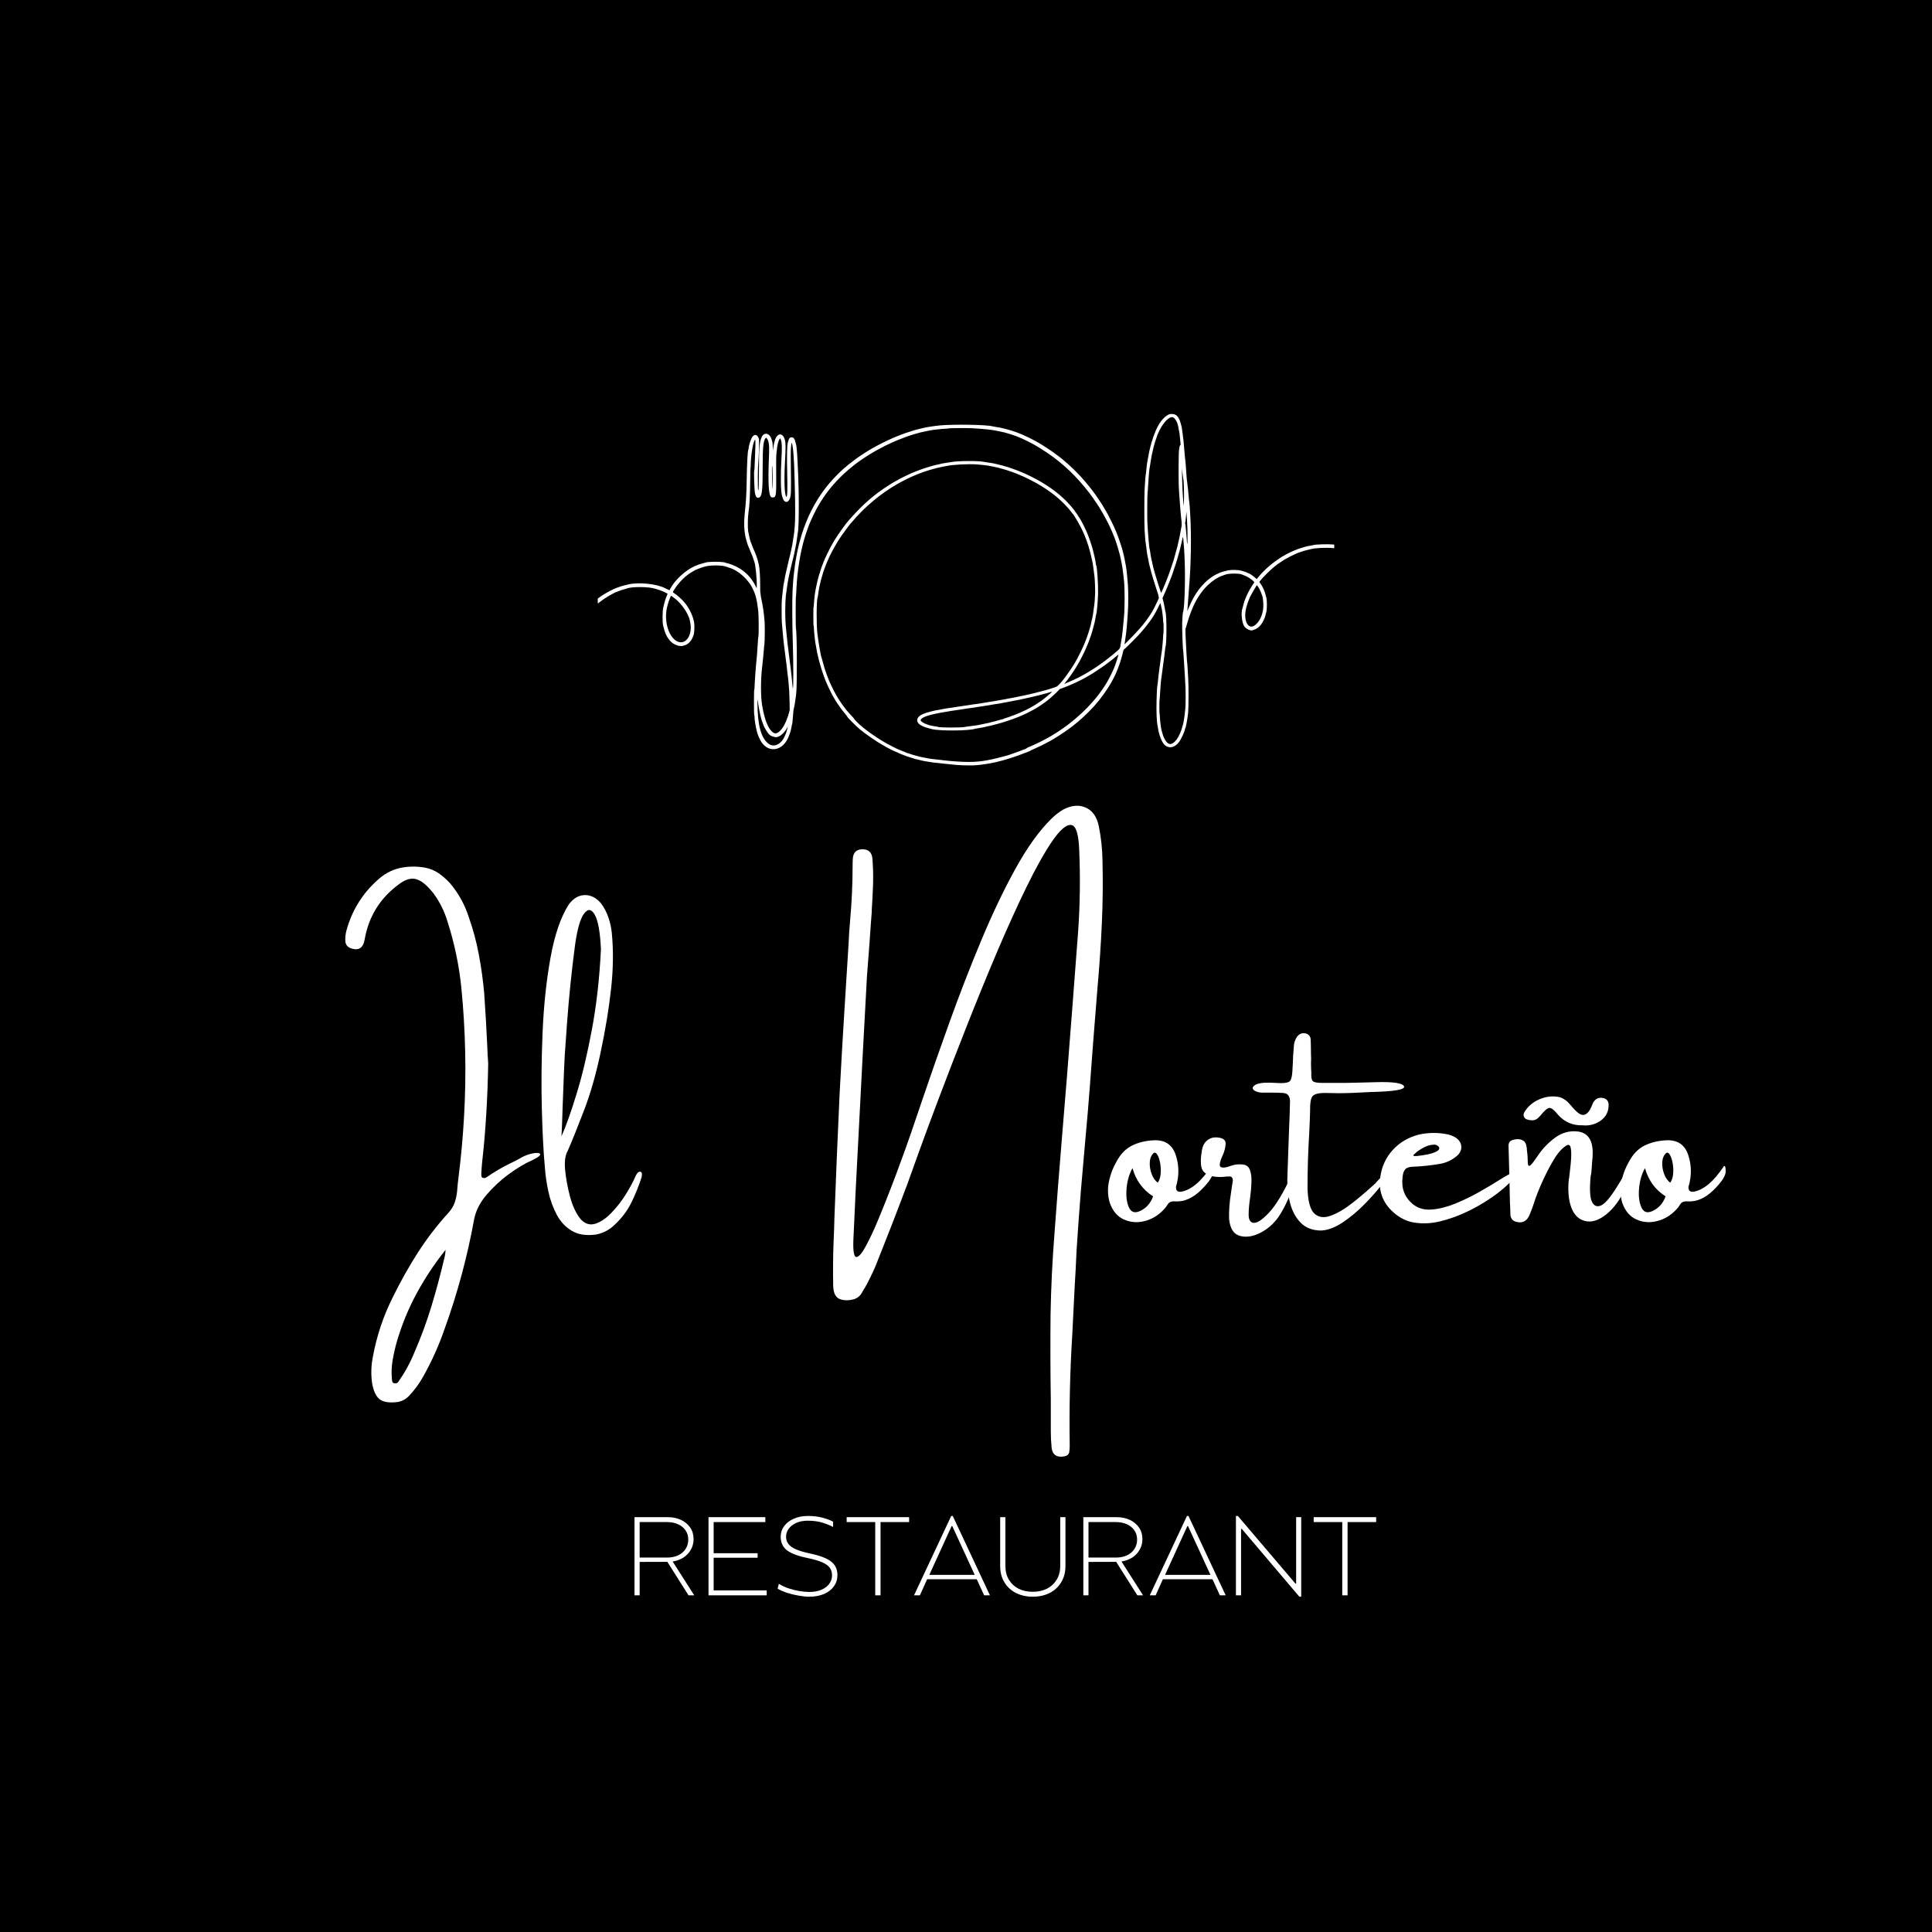 <svg xmlns="http://www.w3.org/2000/svg" xmlns:xlink="http://www.w3.org/1999/xlink" width="500" zoomAndPan="magnify" viewBox="0 0 375 375" height="500" preserveAspectRatio="xMidYMid meet" version="1.0"><defs><g/><clipPath id="37f13135b0"><path d="M 116.02 80.332 L 259 80.332 L 259 148.582 L 116.02 148.582 Z M 116.02 80.332 " clip-rule="nonzero"/></clipPath></defs><rect x="-37.5" width="450" fill="#ffffff" y="-37.5" height="450" fill-opacity="1"/><rect x="-37.5" width="450" fill="#000000" y="-37.5" height="450" fill-opacity="1"/><g clip-path="url(#37f13135b0)"><path fill="#ffffff" d="M 227.035 80.367 C 225.871 80.812 224.777 82.25 224.066 84.266 C 223.992 84.477 223.906 84.699 223.875 84.754 C 223.844 84.812 223.758 85.07 223.688 85.328 C 223.613 85.586 223.527 85.855 223.5 85.922 C 223.469 85.992 223.379 86.324 223.301 86.66 C 223.223 86.992 223.129 87.367 223.098 87.484 C 223.062 87.605 222.977 88.055 222.906 88.484 C 222.836 88.918 222.766 89.305 222.746 89.352 C 222.691 89.484 222.504 90.949 222.441 91.762 C 222.426 91.941 222.398 92.125 222.379 92.168 C 222.344 92.254 222.254 93.426 222.168 95.008 C 222.098 96.262 222.098 101.715 222.164 102.891 C 222.242 104.164 222.336 105.309 222.379 105.402 C 222.395 105.445 222.441 105.77 222.48 106.117 C 222.566 106.949 222.699 107.875 222.746 107.977 C 222.766 108.02 222.812 108.23 222.848 108.445 C 222.961 109.105 223.074 109.641 223.137 109.832 C 223.172 109.934 223.262 110.289 223.34 110.621 C 223.418 110.953 223.5 111.258 223.523 111.297 C 223.543 111.332 223.629 111.621 223.711 111.938 C 223.789 112.25 223.867 112.52 223.887 112.527 C 223.902 112.539 223.984 112.809 224.074 113.121 C 224.16 113.438 224.254 113.738 224.285 113.797 C 224.316 113.852 224.406 114.137 224.488 114.43 C 224.57 114.723 224.648 114.969 224.664 114.98 C 224.723 115.023 224.957 116.004 224.93 116.094 C 224.914 116.145 224.816 116.359 224.719 116.574 C 223.883 118.336 223.785 118.52 223.133 119.516 C 222.789 120.035 222.277 120.734 221.848 121.262 C 221.184 122.078 219.777 123.598 218.781 124.57 L 218.266 125.074 L 218.301 124.855 C 218.32 124.738 218.383 124.309 218.438 123.906 C 218.492 123.5 218.555 123.059 218.578 122.926 C 218.633 122.598 218.77 121.016 218.828 120.105 C 218.852 119.703 218.898 119.02 218.93 118.594 C 219.012 117.52 219.012 114.555 218.93 113.59 C 218.895 113.199 218.84 112.52 218.805 112.082 C 218.727 111.129 218.594 110.016 218.543 109.875 C 218.523 109.82 218.465 109.531 218.418 109.238 C 218.281 108.398 218.004 107.184 217.766 106.398 C 217.574 105.762 217.062 104.223 217.027 104.176 C 217.012 104.152 216.93 103.941 216.844 103.707 C 216.758 103.473 216.676 103.258 216.656 103.234 C 216.637 103.211 216.574 103.066 216.516 102.914 C 216.285 102.297 215.031 99.766 214.719 99.285 C 214.664 99.203 214.617 99.125 214.617 99.113 C 214.617 99.098 214.324 98.605 213.914 97.926 C 213.766 97.688 213.379 97.105 213.008 96.566 C 212.895 96.398 212.754 96.195 212.699 96.113 C 212.645 96.031 212.531 95.883 212.453 95.777 C 212.375 95.672 212.285 95.547 212.25 95.496 C 212.121 95.301 211.312 94.285 210.742 93.602 C 209.531 92.148 207.723 90.359 206.285 89.195 C 206.094 89.039 205.906 88.887 205.863 88.855 C 205.73 88.746 204.633 87.926 204.363 87.734 C 203.852 87.367 202.562 86.52 202.223 86.328 C 202.109 86.266 201.992 86.191 201.957 86.164 C 201.922 86.137 201.793 86.059 201.672 85.992 C 201.547 85.922 201.227 85.742 200.957 85.59 C 200.422 85.289 199.074 84.625 198.648 84.453 C 198.504 84.391 198.336 84.32 198.281 84.289 C 198.227 84.258 197.984 84.164 197.75 84.082 C 197.516 83.996 197.273 83.906 197.219 83.875 C 197.164 83.848 196.914 83.766 196.668 83.691 C 196.422 83.621 196.199 83.547 196.176 83.531 C 196.156 83.516 195.859 83.434 195.523 83.348 C 195.188 83.266 194.828 83.172 194.727 83.141 C 194.504 83.07 193.844 82.945 193.238 82.859 C 192.988 82.824 192.734 82.777 192.664 82.754 C 191.633 82.43 185.262 82.32 182.414 82.574 C 181.414 82.664 179.727 82.93 179.086 83.098 C 178.961 83.129 178.551 83.23 178.172 83.32 C 177.797 83.41 177.465 83.5 177.438 83.516 C 177.41 83.535 177.133 83.625 176.816 83.719 C 176.145 83.918 175.219 84.23 175.102 84.297 C 175.059 84.324 174.855 84.402 174.656 84.469 C 174.457 84.535 174.246 84.621 174.188 84.652 C 174.129 84.688 173.906 84.781 173.691 84.859 C 173.48 84.938 173.27 85.027 173.223 85.055 C 173.18 85.086 173.059 85.141 172.957 85.18 C 172.465 85.375 170.648 86.27 169.852 86.719 C 169.641 86.836 169.32 87.016 169.145 87.113 C 168.969 87.211 168.773 87.324 168.715 87.367 C 168.656 87.406 168.387 87.574 168.117 87.738 C 167.848 87.902 167.59 88.07 167.543 88.109 C 167.496 88.152 167.445 88.188 167.43 88.188 C 167.41 88.188 167.164 88.348 166.883 88.543 C 166.602 88.738 166.27 88.969 166.152 89.051 C 165.965 89.18 165.32 89.676 164.75 90.125 C 164.559 90.277 164.199 90.586 163.641 91.066 C 162.684 91.895 161.148 93.527 160.379 94.535 C 160.32 94.609 160.164 94.816 160.027 94.992 C 159.688 95.434 159.059 96.348 158.715 96.906 C 157.84 98.324 157.039 99.895 156.555 101.152 C 156.477 101.355 156.387 101.566 156.359 101.625 C 156.328 101.68 156.242 101.91 156.172 102.133 C 156.098 102.359 156.023 102.562 156.004 102.582 C 155.988 102.605 155.898 102.871 155.805 103.168 C 155.715 103.469 155.621 103.742 155.602 103.781 C 155.582 103.82 155.496 104.121 155.414 104.445 C 155.332 104.77 155.246 105.066 155.227 105.102 C 155.207 105.141 155.117 105.492 155.027 105.879 C 154.938 106.27 154.84 106.695 154.805 106.832 C 154.773 106.965 154.688 107.406 154.617 107.812 C 154.551 108.215 154.477 108.613 154.457 108.691 C 154.406 108.883 154.312 109.551 154.188 110.59 C 154.129 111.062 154.066 111.574 154.047 111.734 C 153.996 112.121 153.895 113.559 153.832 114.754 C 153.746 116.438 153.77 121.379 153.883 124.762 C 154.016 128.75 154.012 133.926 153.883 133.586 C 153.863 133.539 153.82 133.172 153.789 132.77 C 153.754 132.363 153.688 131.691 153.645 131.277 C 153.598 130.863 153.523 130.152 153.473 129.703 C 153.426 129.254 153.371 128.852 153.352 128.805 C 153.332 128.762 153.242 128.035 153.148 127.191 C 153.055 126.352 152.965 125.598 152.941 125.52 C 152.906 125.375 152.84 124.785 152.719 123.516 C 152.684 123.145 152.637 122.676 152.613 122.477 C 152.469 121.168 152.414 120.086 152.414 118.559 C 152.414 117.434 152.465 116.207 152.535 115.594 C 152.609 114.957 152.816 113.477 152.875 113.141 C 153.02 112.344 153.312 110.91 153.348 110.855 C 153.367 110.82 153.449 110.461 153.535 110.059 C 153.617 109.652 153.703 109.285 153.727 109.238 C 153.746 109.191 153.848 108.809 153.941 108.383 C 154.039 107.957 154.141 107.523 154.168 107.426 C 154.215 107.242 154.434 106.137 154.578 105.363 C 154.621 105.137 154.691 104.613 154.742 104.195 C 154.789 103.781 154.848 103.379 154.867 103.297 C 155.113 102.336 155.098 94.867 154.844 90.453 C 154.832 90.273 154.805 89.676 154.781 89.125 C 154.719 87.746 154.582 86.32 154.5 86.207 C 154.48 86.184 154.445 86.055 154.418 85.918 C 154.27 85.203 154.039 84.879 153.684 84.879 C 153.305 84.879 153.141 85.047 153.023 85.551 C 152.996 85.664 152.957 85.793 152.941 85.836 C 152.762 86.266 152.711 88.352 152.793 91.766 C 152.879 95.215 152.816 96.73 152.598 96.41 C 152.262 95.914 152.168 93.195 152.367 89.617 C 152.52 86.867 152.516 86.051 152.348 85.395 C 151.926 83.762 150.66 84.047 150.309 85.859 C 150.293 85.938 150.266 86.02 150.25 86.043 C 150.215 86.086 150.102 86.793 150.047 87.289 C 150.016 87.57 150.012 87.547 150.008 87 C 150 86.402 149.953 85.906 149.883 85.68 C 149.859 85.609 149.801 85.414 149.75 85.246 C 149.379 84.031 148.309 83.812 147.836 84.855 C 147.406 85.805 147.309 87.02 147.309 91.316 C 147.309 93.887 147.27 95.098 147.184 95.184 C 147.121 95.254 147.082 94.223 147.09 92.637 C 147.098 91.055 147.109 90.793 147.246 88.82 C 147.285 88.266 147.32 87.27 147.32 86.531 L 147.328 85.227 L 147.184 84.898 C 146.941 84.348 146.488 84.266 146.094 84.703 C 145.789 85.039 145.305 86.508 145.305 87.09 C 145.305 87.145 145.289 87.207 145.27 87.227 C 145.121 87.387 144.992 89.676 144.934 93.148 C 144.891 95.906 144.836 96.863 144.543 99.766 C 144.371 101.496 144.418 102.844 144.691 104.199 C 144.789 104.668 145.16 105.887 145.266 106.066 C 145.285 106.105 145.375 106.32 145.465 106.547 C 145.727 107.219 146.008 107.891 146.043 107.934 C 146.059 107.957 146.141 108.195 146.223 108.465 C 146.305 108.734 146.387 108.984 146.406 109.02 C 146.633 109.441 146.934 112.469 146.891 113.855 L 146.879 114.18 L 146.684 113.793 C 145.855 112.129 144.699 110.934 143.086 110.066 C 142.473 109.734 141.488 109.367 140.996 109.281 C 140.906 109.266 140.816 109.238 140.793 109.223 C 140.5 108.984 137.309 108.98 136.855 109.219 C 136.82 109.238 136.594 109.301 136.355 109.359 C 135.965 109.453 135.52 109.605 134.965 109.836 C 133.102 110.613 130.941 112.602 130.055 114.355 L 129.949 114.566 L 129.59 114.402 C 129.395 114.312 129.184 114.215 129.125 114.184 C 127.535 113.316 123.887 112.949 121.902 113.449 C 121.777 113.48 121.441 113.562 121.152 113.633 C 120.863 113.699 120.566 113.781 120.496 113.812 C 120.426 113.844 120.27 113.902 120.145 113.941 C 119.102 114.262 117.461 115.129 116.355 115.941 L 116.02 116.184 L 116.02 116.664 C 116.02 116.93 116.031 117.145 116.043 117.145 C 116.055 117.145 116.254 116.992 116.48 116.805 C 117.359 116.094 119.137 115.043 119.82 114.84 C 119.875 114.82 120.07 114.746 120.254 114.672 C 120.438 114.594 120.809 114.477 121.07 114.406 C 121.336 114.34 121.59 114.266 121.637 114.242 C 122.469 113.844 126 113.859 127.148 114.266 C 127.238 114.297 127.48 114.367 127.688 114.426 C 128.324 114.602 129.582 115.168 129.582 115.281 C 129.582 115.309 129.555 115.367 129.523 115.41 C 129.492 115.457 129.402 115.676 129.32 115.902 C 129.242 116.125 129.148 116.379 129.113 116.465 C 129.074 116.555 128.98 116.902 128.902 117.242 C 128.82 117.582 128.742 117.926 128.723 118.004 C 128.582 118.59 128.562 120.77 128.695 121.352 C 129.035 122.848 129.414 123.672 130.117 124.434 C 130.523 124.879 130.918 125.105 131.652 125.332 C 131.875 125.398 132.5 125.422 132.539 125.359 C 132.551 125.34 132.637 125.312 132.734 125.297 C 133.406 125.191 134.156 124.496 134.441 123.727 C 134.488 123.602 134.551 123.441 134.582 123.375 C 134.781 122.945 134.852 121.523 134.715 120.758 C 134.492 119.531 133.852 118.176 132.969 117.062 C 132.453 116.414 131.383 115.449 130.754 115.066 C 130.559 114.949 130.559 114.945 130.816 114.531 C 131.719 113.062 133.09 111.695 134.379 110.977 C 134.516 110.902 134.648 110.824 134.676 110.801 C 134.918 110.613 136.27 110.098 136.934 109.938 C 138.086 109.656 140.371 109.703 141.016 110.016 C 141.074 110.043 141.266 110.105 141.445 110.16 C 143.359 110.703 145.41 112.582 146.223 114.531 C 146.285 114.676 146.371 114.875 146.414 114.969 C 146.66 115.516 146.945 116.707 147.039 117.594 C 147.074 117.922 147.121 118.277 147.148 118.391 C 147.273 118.98 147.312 123.402 147.191 123.621 C 147.168 123.664 147.129 124.07 147.105 124.52 C 147.035 125.879 146.855 128.227 146.816 128.379 C 146.754 128.602 146.449 132.895 146.449 133.547 C 146.449 133.723 146.43 133.855 146.398 133.887 C 146.324 133.961 146.324 138.723 146.398 138.801 C 146.426 138.828 146.449 138.941 146.449 139.055 C 146.449 139.996 146.855 142.09 147.176 142.797 C 147.219 142.895 147.305 143.094 147.363 143.234 C 148.699 146.426 152.109 146.055 153.219 142.594 C 153.281 142.402 153.344 142.234 153.363 142.219 C 153.402 142.191 153.68 140.98 153.68 140.832 C 153.68 140.777 153.695 140.711 153.715 140.691 C 153.773 140.633 153.871 139.77 153.922 138.934 C 153.969 138.117 154.023 137.68 154.109 137.441 C 154.168 137.277 154.324 136.328 154.434 135.465 C 154.469 135.195 154.516 134.855 154.535 134.707 C 154.738 133.199 154.699 122.645 154.488 121.969 C 154.43 121.781 154.426 115.863 154.484 115.789 C 154.508 115.758 154.539 115.379 154.551 114.941 C 154.582 114.016 154.719 112.109 154.801 111.426 C 155.012 109.672 155.309 107.871 155.574 106.73 C 155.785 105.824 156.004 104.938 156.043 104.852 C 156.066 104.793 156.133 104.574 156.191 104.359 C 156.363 103.73 157.078 101.691 157.211 101.457 C 157.242 101.402 157.309 101.246 157.359 101.113 C 157.457 100.852 158.238 99.219 158.441 98.855 C 159.633 96.699 160.805 95.07 162.398 93.355 C 163.281 92.406 164.379 91.391 165.402 90.582 C 165.594 90.43 165.82 90.246 165.91 90.176 C 166 90.102 166.176 89.969 166.301 89.879 C 166.422 89.793 166.543 89.703 166.566 89.688 C 167.199 89.199 168.938 88.078 169.742 87.637 C 169.906 87.543 170.086 87.441 170.141 87.406 C 170.246 87.336 171.809 86.512 171.836 86.512 C 171.852 86.512 172.793 86.066 173.184 85.875 C 173.633 85.656 174.852 85.16 175.551 84.914 C 175.797 84.828 176.031 84.738 176.07 84.715 C 176.109 84.691 176.391 84.602 176.691 84.512 C 176.996 84.422 177.277 84.332 177.316 84.312 C 177.355 84.293 177.656 84.207 177.98 84.125 C 178.309 84.043 178.602 83.961 178.637 83.941 C 178.672 83.922 179.051 83.84 179.477 83.758 C 179.898 83.676 180.348 83.582 180.473 83.551 C 180.895 83.441 183.129 83.203 183.723 83.203 C 183.859 83.203 183.988 83.184 184.012 83.16 C 184.074 83.098 187.648 83.062 188.641 83.117 C 190.492 83.215 192.52 83.414 193.113 83.551 C 193.25 83.582 193.707 83.672 194.129 83.754 C 194.551 83.836 194.93 83.918 194.965 83.938 C 195.004 83.961 195.289 84.043 195.598 84.121 C 195.91 84.203 196.215 84.293 196.273 84.32 C 196.332 84.352 196.602 84.445 196.871 84.527 C 197.141 84.613 197.383 84.699 197.406 84.719 C 197.434 84.738 197.551 84.789 197.672 84.832 C 198.391 85.082 200.555 86.164 201.387 86.691 C 201.465 86.742 201.703 86.891 201.918 87.023 C 205.273 89.082 208.074 91.535 210.586 94.617 C 211.305 95.496 211.434 95.664 212.082 96.559 C 212.332 96.902 213.258 98.281 213.426 98.562 C 214.402 100.188 215.285 101.852 215.684 102.828 C 215.758 103.008 215.84 103.191 215.867 103.238 C 215.895 103.281 215.977 103.484 216.051 103.688 C 216.121 103.891 216.199 104.074 216.215 104.098 C 216.316 104.223 216.945 106.145 217.168 106.996 C 217.262 107.355 217.363 107.715 217.387 107.793 C 217.414 107.871 217.492 108.227 217.559 108.59 C 217.629 108.949 217.707 109.324 217.73 109.426 C 217.809 109.766 217.965 110.871 218.051 111.672 C 218.098 112.109 218.152 112.605 218.172 112.773 C 218.324 114.062 218.324 118.055 218.172 119.594 C 218.148 119.809 218.105 120.305 218.07 120.699 C 217.965 121.949 217.801 123.492 217.762 123.617 C 217.742 123.688 217.656 124.191 217.574 124.742 C 217.395 125.969 217.477 125.828 216.371 126.75 C 216.273 126.832 216.062 127.008 215.906 127.141 C 215.66 127.344 215.352 127.59 214.539 128.223 C 214.457 128.285 214.184 128.484 213.926 128.668 C 213.668 128.852 213.395 129.047 213.316 129.105 C 212.746 129.527 210.98 130.633 210.332 130.977 C 210.211 131.039 209.953 131.176 209.762 131.277 C 209.57 131.379 209.375 131.484 209.328 131.512 C 209.125 131.629 207.477 132.391 207.309 132.441 C 207.254 132.461 207.07 132.535 206.906 132.613 C 206.559 132.773 206.531 132.77 206.688 132.598 C 207.184 132.043 208.344 130.402 208.949 129.395 C 209.512 128.449 209.695 128.117 210.105 127.273 C 210.301 126.883 210.484 126.512 210.512 126.457 C 210.605 126.277 211.016 125.336 211.109 125.086 C 211.16 124.953 211.242 124.75 211.293 124.637 C 211.344 124.52 211.438 124.262 211.496 124.062 C 211.559 123.863 211.625 123.684 211.641 123.66 C 211.656 123.637 211.738 123.406 211.816 123.148 C 211.895 122.887 211.992 122.566 212.039 122.434 C 212.082 122.301 212.18 121.941 212.25 121.637 C 212.32 121.336 212.395 121.051 212.414 121.004 C 212.461 120.906 212.637 120.027 212.703 119.555 C 212.73 119.363 212.766 119.188 212.785 119.168 C 212.887 119.027 213.094 116.707 213.133 115.227 C 213.176 113.469 212.949 109.953 212.777 109.773 C 212.758 109.754 212.742 109.695 212.742 109.648 C 212.742 109.496 212.453 107.941 212.418 107.898 C 212.398 107.871 212.371 107.777 212.355 107.691 C 212.309 107.426 212.094 106.547 212.043 106.418 C 212.02 106.355 211.926 106.043 211.832 105.73 C 211.742 105.414 211.656 105.141 211.637 105.117 C 211.621 105.094 211.539 104.863 211.453 104.605 C 211.371 104.348 211.289 104.117 211.27 104.094 C 211.254 104.074 211.172 103.871 211.09 103.645 C 211.004 103.422 210.914 103.199 210.887 103.156 C 210.859 103.109 210.793 102.965 210.738 102.828 C 210.629 102.555 209.926 101.16 209.77 100.91 C 208.75 99.273 208.18 98.523 207.105 97.406 C 205.879 96.133 204.281 94.879 202.551 93.832 C 202.324 93.695 202.066 93.539 201.977 93.484 C 201.887 93.43 201.715 93.332 201.59 93.27 C 201.465 93.207 201.336 93.129 201.305 93.102 C 201.23 93.043 199.367 92.105 199.32 92.105 C 199.305 92.105 199.188 92.055 199.059 91.988 C 198.93 91.922 198.699 91.82 198.543 91.758 C 198.387 91.699 198.188 91.613 198.098 91.574 C 197.777 91.426 196.785 91.051 196.484 90.961 C 196.316 90.91 196.16 90.855 196.137 90.84 C 196.082 90.801 195.52 90.621 195.156 90.535 C 195 90.496 194.852 90.449 194.828 90.434 C 194.789 90.402 194.07 90.219 193.789 90.168 C 193.711 90.152 193.527 90.105 193.379 90.062 C 193.09 89.98 192.441 89.859 191.711 89.762 C 191.457 89.727 191.172 89.68 191.078 89.656 C 190.047 89.422 186.043 89.434 184.699 89.676 C 184.52 89.707 184.164 89.766 183.902 89.801 C 183.285 89.883 182.504 90.027 182.453 90.066 C 182.43 90.082 182.34 90.109 182.25 90.121 C 181.926 90.176 180.984 90.398 180.941 90.43 C 180.922 90.449 180.707 90.512 180.473 90.57 C 180.031 90.688 178.605 91.152 178.531 91.207 C 178.512 91.223 178.289 91.305 178.043 91.391 C 177.797 91.477 177.586 91.559 177.574 91.574 C 177.562 91.59 177.434 91.645 177.285 91.699 C 177.016 91.793 176.938 91.832 175.816 92.355 C 175.184 92.652 174.375 93.074 173.918 93.348 C 173.781 93.426 173.582 93.539 173.469 93.602 C 173.246 93.719 173.066 93.828 172.344 94.297 C 171.602 94.777 171.453 94.879 171.023 95.188 C 170.801 95.348 170.539 95.531 170.445 95.598 C 170.352 95.668 170.25 95.746 170.219 95.773 C 170.184 95.801 169.957 95.984 169.711 96.176 C 169.465 96.371 169.195 96.582 169.117 96.648 C 169.039 96.715 168.895 96.84 168.797 96.922 C 167.215 98.242 164.73 100.867 163.781 102.219 C 163.719 102.312 163.555 102.531 163.422 102.711 C 163.043 103.215 162.012 104.77 161.867 105.055 C 161.828 105.133 161.773 105.227 161.746 105.258 C 161.645 105.379 161.078 106.438 160.695 107.223 C 160.156 108.324 160.074 108.508 159.965 108.812 C 159.914 108.957 159.848 109.113 159.82 109.16 C 159.793 109.203 159.711 109.418 159.641 109.629 C 159.566 109.844 159.492 110.035 159.477 110.059 C 159.438 110.109 159.109 111.168 159.109 111.246 C 159.109 111.277 159.094 111.305 159.074 111.305 C 159.055 111.305 158.973 111.586 158.891 111.926 C 158.809 112.27 158.723 112.582 158.699 112.621 C 158.68 112.664 158.598 113.02 158.52 113.418 C 158.441 113.816 158.352 114.262 158.316 114.41 C 158.195 114.93 158.027 116.363 157.98 117.246 C 157.969 117.539 157.938 117.789 157.914 117.805 C 157.852 117.844 157.859 121.445 157.922 121.465 C 157.949 121.477 157.969 121.582 157.969 121.734 C 157.969 122.363 158.203 124.617 158.312 125.07 C 158.344 125.191 158.398 125.488 158.438 125.723 C 158.539 126.367 158.66 127 158.703 127.09 C 158.727 127.137 158.789 127.402 158.848 127.684 C 158.953 128.207 159.008 128.418 159.07 128.562 C 159.09 128.605 159.172 128.898 159.254 129.215 C 159.336 129.527 159.426 129.84 159.457 129.906 C 159.488 129.977 159.57 130.215 159.637 130.441 C 159.703 130.668 159.793 130.938 159.836 131.035 C 159.883 131.133 159.969 131.371 160.031 131.562 C 160.09 131.754 160.164 131.945 160.191 131.992 C 160.219 132.035 160.297 132.223 160.367 132.402 C 160.586 132.98 161.594 135.059 161.742 135.238 C 161.77 135.273 161.84 135.395 161.902 135.512 C 162.105 135.91 162.785 136.941 163.328 137.668 C 163.5 137.898 163.906 138.406 164.203 138.758 C 164.367 138.953 164.504 139.145 164.504 139.188 C 164.504 139.262 166.332 141.102 166.621 141.316 C 166.703 141.379 166.84 141.496 166.93 141.582 C 167.02 141.664 167.105 141.734 167.125 141.734 C 167.141 141.734 167.207 141.785 167.273 141.848 C 167.336 141.906 167.477 142.023 167.582 142.102 C 167.691 142.18 167.91 142.34 168.07 142.461 C 168.23 142.578 168.465 142.742 168.586 142.824 C 168.711 142.906 168.82 142.984 168.832 143.004 C 168.859 143.047 169.77 143.652 169.805 143.652 C 169.82 143.652 169.887 143.699 169.953 143.754 C 170.016 143.812 170.184 143.922 170.32 144.004 C 170.457 144.082 170.664 144.207 170.777 144.277 C 171.18 144.523 171.258 144.574 171.543 144.727 C 171.703 144.812 171.859 144.902 171.895 144.934 C 171.93 144.961 172.086 145.047 172.242 145.121 C 172.398 145.199 172.539 145.273 172.547 145.289 C 172.559 145.305 172.742 145.398 172.957 145.496 C 173.172 145.594 173.355 145.684 173.367 145.695 C 173.398 145.73 173.996 145.98 174.047 145.98 C 174.074 145.98 174.121 146.008 174.156 146.043 C 174.188 146.074 174.398 146.168 174.617 146.254 C 174.84 146.336 175.059 146.426 175.102 146.453 C 175.148 146.48 175.395 146.574 175.652 146.66 C 175.91 146.746 176.133 146.828 176.145 146.844 C 176.156 146.855 176.402 146.938 176.695 147.02 C 176.988 147.102 177.254 147.184 177.289 147.203 C 177.391 147.258 177.77 147.355 178.309 147.473 C 178.59 147.531 178.848 147.594 178.887 147.613 C 178.953 147.652 179.848 147.809 180.617 147.922 C 180.84 147.953 181.133 148 181.27 148.02 C 181.402 148.043 182.195 148.129 183.027 148.207 C 183.855 148.285 184.656 148.367 184.801 148.391 C 185.695 148.52 187.871 148.602 188.988 148.555 C 190.641 148.48 192.809 148.113 194.625 147.598 C 196.195 147.152 197.168 146.828 198.566 146.289 C 198.895 146.16 199.332 145.996 199.539 145.922 C 199.75 145.848 199.961 145.75 200.008 145.703 C 200.059 145.656 200.219 145.574 200.363 145.52 C 200.512 145.465 200.742 145.363 200.879 145.293 C 201.016 145.223 201.141 145.164 201.156 145.164 C 201.18 145.164 201.828 144.863 202.242 144.656 C 202.605 144.48 203.691 143.906 203.879 143.797 C 204 143.723 204.285 143.555 204.512 143.426 C 205.895 142.625 207.863 141.25 208.945 140.328 C 209.023 140.258 209.191 140.121 209.312 140.02 C 210.621 138.926 212.191 137.34 213.164 136.137 C 215.109 133.727 216.492 131.328 217.215 129.113 C 217.293 128.875 217.375 128.652 217.395 128.617 C 217.414 128.578 217.52 128.238 217.621 127.863 C 217.727 127.484 217.816 127.164 217.828 127.148 C 217.836 127.133 217.891 126.902 217.949 126.637 C 218.016 126.328 218.078 126.133 218.121 126.102 C 218.414 125.879 220.035 124.293 220.699 123.578 C 221.52 122.691 221.5 122.719 221.938 122.188 C 222.07 122.031 222.246 121.82 222.332 121.719 C 222.586 121.418 223.25 120.535 223.465 120.215 C 224.094 119.277 224.367 118.785 225.086 117.312 C 225.246 116.98 225.238 116.973 225.34 117.512 C 225.375 117.703 225.422 117.898 225.441 117.941 C 225.535 118.148 225.77 120.027 225.77 120.578 C 225.77 120.707 225.789 120.828 225.809 120.84 C 225.836 120.855 225.852 121.277 225.852 121.969 C 225.852 122.672 225.836 123.066 225.809 123.066 C 225.789 123.066 225.77 123.188 225.77 123.352 C 225.77 123.918 225.512 126.695 225.445 126.844 C 225.426 126.891 225.34 127.48 225.262 128.152 C 225.18 128.828 225.086 129.508 225.055 129.664 C 225 129.93 224.785 131.801 224.727 132.504 C 224.715 132.672 224.688 132.875 224.664 132.953 C 224.523 133.469 224.41 137.586 224.5 139.059 C 224.555 140.004 224.625 140.719 224.668 140.773 C 224.684 140.797 224.711 140.934 224.727 141.078 C 224.887 142.551 225.566 144.258 226.172 144.703 C 227.023 145.332 228.062 145.074 228.836 144.043 C 229.316 143.398 230.016 141.852 230.016 141.434 C 230.016 141.402 230.035 141.367 230.055 141.359 C 230.16 141.324 230.5 139.508 230.613 138.363 C 230.707 137.457 230.723 133.391 230.641 131.91 C 230.613 131.414 230.559 130.488 230.523 129.848 C 230.488 129.207 230.445 128.648 230.426 128.602 C 230.406 128.559 230.344 127.684 230.285 126.66 C 230.09 123.262 230.051 122.129 230.129 121.984 C 230.152 121.938 230.223 121.711 230.285 121.473 C 230.344 121.238 230.414 121.012 230.438 120.969 C 230.457 120.926 230.547 120.633 230.637 120.316 C 230.727 120 230.812 119.723 230.832 119.699 C 230.848 119.676 230.934 119.445 231.02 119.188 C 231.102 118.93 231.188 118.699 231.203 118.676 C 231.223 118.652 231.281 118.516 231.336 118.367 C 231.996 116.613 233.188 114.766 234.422 113.586 C 235.328 112.719 236.418 112.016 237.332 111.715 C 237.543 111.645 237.754 111.57 237.797 111.551 C 238.426 111.262 240.766 111.262 241.148 111.547 C 241.172 111.566 241.289 111.613 241.414 111.652 C 242.23 111.918 243.582 112.875 243.434 113.078 C 242.961 113.734 242.227 115.004 242.023 115.516 C 241.977 115.637 241.922 115.754 241.902 115.781 C 241.879 115.805 241.797 116.008 241.719 116.23 C 241.637 116.453 241.547 116.691 241.516 116.758 C 241.484 116.824 241.402 117.129 241.332 117.43 C 241.258 117.734 241.184 118.02 241.164 118.062 C 240.832 118.863 241.039 120.883 241.523 121.59 C 241.883 122.117 242.91 122.551 243.191 122.297 C 243.215 122.277 243.32 122.238 243.43 122.215 C 244.113 122.047 244.898 121.262 245.273 120.371 C 245.336 120.227 245.398 120.086 245.418 120.066 C 245.465 120.004 245.648 119.406 245.703 119.125 C 245.73 118.992 245.766 118.844 245.785 118.801 C 245.945 118.434 245.945 116.328 245.785 115.98 C 245.766 115.938 245.719 115.754 245.68 115.574 C 245.512 114.773 245.062 113.793 244.574 113.148 L 244.438 112.969 L 244.527 112.84 C 245.023 112.133 246.766 110.41 247.66 109.754 C 247.797 109.652 247.934 109.551 247.961 109.527 C 248.078 109.43 248.984 108.824 249.406 108.562 C 249.773 108.332 251.039 107.691 251.441 107.527 C 251.641 107.445 251.82 107.367 251.844 107.348 C 251.871 107.328 252.109 107.246 252.379 107.16 C 252.648 107.074 252.926 106.98 252.992 106.953 C 253.059 106.922 253.371 106.84 253.688 106.77 C 254 106.699 254.34 106.617 254.441 106.586 C 255.215 106.359 257.5 106.254 258.742 106.387 L 258.977 106.414 L 258.977 105.715 L 258.66 105.68 C 257.828 105.59 255.219 105.668 254.977 105.789 C 254.941 105.809 254.711 105.852 254.461 105.891 C 253.965 105.969 253.363 106.098 253.238 106.156 C 253.191 106.176 252.945 106.25 252.688 106.32 C 252.43 106.391 252.145 106.484 252.055 106.523 C 251.965 106.562 251.723 106.656 251.523 106.73 C 251.32 106.801 251.117 106.883 251.074 106.91 C 251.027 106.938 250.883 107.004 250.746 107.059 C 250.363 107.211 249.223 107.809 248.797 108.082 C 246.879 109.309 245.414 110.578 244.184 112.09 L 243.926 112.406 L 243.742 112.23 C 243.422 111.926 242.539 111.305 242.43 111.305 C 242.41 111.305 242.246 111.234 242.059 111.148 C 241.871 111.062 241.602 110.957 241.453 110.918 C 241.309 110.879 241.07 110.812 240.922 110.77 C 240.344 110.602 239.098 110.574 238.371 110.707 C 237.953 110.785 237.129 111.008 236.941 111.098 C 236.852 111.137 236.676 111.211 236.551 111.262 C 234.727 112 232.879 113.797 231.66 116.023 C 231.387 116.52 230.941 117.438 230.898 117.594 C 230.879 117.648 230.84 117.738 230.809 117.793 C 230.773 117.844 230.684 118.055 230.605 118.262 L 230.465 118.637 L 230.488 118.227 C 230.516 117.723 230.738 114.73 230.793 114.062 C 231.168 109.723 231.266 104.273 231.039 100.176 C 230.957 98.684 230.867 97.477 230.836 97.398 C 230.816 97.352 230.789 97.148 230.773 96.949 C 230.727 96.207 230.465 93.637 230.426 93.535 C 230.391 93.438 230.328 92.797 230.285 92.105 C 230.199 90.758 230.09 89.336 230.059 89.27 C 230.039 89.223 229.965 88.461 229.895 87.578 C 229.824 86.691 229.738 85.742 229.711 85.473 C 229.543 83.977 229.348 82.652 229.285 82.57 C 229.266 82.547 229.219 82.391 229.18 82.223 C 229.105 81.906 228.961 81.484 228.918 81.445 C 228.906 81.434 228.852 81.336 228.801 81.227 C 228.531 80.652 228.109 80.371 227.504 80.355 C 227.281 80.352 227.07 80.355 227.035 80.367 M 227.699 81.012 C 227.902 81.098 228.211 81.457 228.348 81.766 C 228.414 81.914 228.496 82.098 228.527 82.168 C 228.594 82.309 228.77 83.098 228.812 83.449 C 228.828 83.57 228.855 83.691 228.875 83.715 C 228.906 83.754 228.992 84.477 229.098 85.613 C 229.172 86.391 229.172 86.391 229.102 86.391 C 229.027 86.391 228.914 86.742 228.914 86.961 C 228.914 87.043 228.898 87.125 228.875 87.148 C 228.75 87.277 228.715 93.457 228.832 95.09 C 228.852 95.371 228.898 96.004 228.93 96.5 C 229.031 97.98 229.16 99.609 229.227 100.195 C 229.258 100.496 229.309 100.965 229.34 101.234 C 229.391 101.719 229.367 102.227 229.281 102.422 C 229.262 102.465 229.172 102.949 229.082 103.492 C 228.988 104.039 228.898 104.516 228.875 104.555 C 228.855 104.594 228.77 104.957 228.691 105.359 C 228.609 105.762 228.531 106.109 228.516 106.133 C 228.5 106.16 228.41 106.48 228.316 106.852 C 228.223 107.223 228.07 107.785 227.977 108.098 C 227.887 108.414 227.801 108.727 227.785 108.793 C 227.77 108.859 227.746 108.926 227.73 108.934 C 227.715 108.945 227.633 109.184 227.551 109.465 C 227.469 109.746 227.375 110.031 227.344 110.098 C 227.312 110.168 227.219 110.441 227.137 110.711 C 227.051 110.98 226.957 111.238 226.93 111.285 C 226.902 111.328 226.82 111.551 226.75 111.773 C 226.676 112 226.602 112.203 226.582 112.227 C 226.566 112.246 226.48 112.461 226.398 112.695 C 226.316 112.93 226.223 113.16 226.195 113.203 C 226.168 113.25 226.078 113.461 225.996 113.672 C 225.914 113.887 225.805 114.152 225.75 114.266 C 225.695 114.379 225.594 114.613 225.523 114.789 C 225.371 115.156 225.359 115.156 225.238 114.715 C 225.188 114.535 225.125 114.332 225.094 114.266 C 225.062 114.199 224.965 113.895 224.875 113.59 C 224.785 113.289 224.672 112.938 224.629 112.812 C 224.586 112.688 224.5 112.402 224.441 112.18 C 224.383 111.957 224.316 111.754 224.301 111.734 C 224.281 111.711 224.199 111.426 224.117 111.102 C 224.035 110.777 223.953 110.484 223.934 110.449 C 223.902 110.391 223.73 109.641 223.602 108.996 C 223.574 108.863 223.535 108.734 223.52 108.711 C 223.488 108.664 223.195 106.918 223.195 106.758 C 223.195 106.703 223.18 106.648 223.16 106.641 C 223.074 106.605 222.809 103.559 222.703 101.379 C 222.652 100.32 222.684 95.82 222.742 95.641 C 222.766 95.574 222.805 95.078 222.828 94.539 C 222.898 93.109 223.082 90.953 223.152 90.781 C 223.172 90.734 223.258 90.211 223.34 89.617 C 223.422 89.023 223.508 88.508 223.527 88.473 C 223.547 88.438 223.625 88.09 223.703 87.695 C 223.781 87.305 223.891 86.836 223.945 86.656 C 224 86.477 224.098 86.133 224.16 85.898 C 224.223 85.664 224.285 85.461 224.301 85.449 C 224.316 85.438 224.371 85.293 224.422 85.121 C 225.109 82.781 226.816 80.641 227.699 81.012 M 148.832 85.082 C 149.23 85.555 149.348 86.375 149.27 88.188 C 149.035 93.82 149.18 96.305 149.75 96.523 C 149.93 96.594 150.289 96.547 150.375 96.441 C 150.605 96.156 150.672 95.543 150.664 93.73 C 150.645 89.73 150.648 88.641 150.672 88.453 C 150.688 88.34 150.719 88.008 150.742 87.715 C 150.844 86.473 151.066 85.527 151.348 85.168 L 151.422 85.066 L 151.508 85.23 C 151.777 85.762 151.82 86.75 151.672 89.168 C 151.492 92.133 151.539 95.434 151.773 96.16 C 151.805 96.258 151.855 96.426 151.883 96.539 C 152.164 97.613 152.934 97.734 153.309 96.758 C 153.555 96.117 153.574 95.457 153.5 90.25 C 153.465 87.719 153.48 87.066 153.602 86.207 C 153.668 85.754 153.738 85.906 153.863 86.789 C 154.098 88.406 154.195 90.609 154.332 97.172 C 154.367 98.895 154.34 101.102 154.273 101.949 C 154.172 103.199 154.121 103.738 154.09 103.809 C 154.07 103.855 154.004 104.25 153.945 104.688 C 153.883 105.125 153.809 105.602 153.781 105.75 C 153.75 105.895 153.641 106.418 153.539 106.914 C 153.438 107.406 153.332 107.859 153.309 107.918 C 153.266 108.02 153.117 108.656 152.762 110.227 C 152.664 110.656 152.566 111.066 152.543 111.145 C 152.488 111.312 152.316 112.215 152.25 112.672 C 152.223 112.852 152.188 113.035 152.168 113.082 C 152.109 113.219 151.969 114.246 151.859 115.355 C 151.824 115.699 151.777 116.164 151.754 116.391 C 151.699 116.918 151.699 120.172 151.754 120.781 C 151.777 121.039 151.824 121.59 151.859 122.004 C 151.949 123.105 152.082 124.496 152.129 124.812 C 152.152 124.965 152.234 125.621 152.312 126.273 C 152.391 126.926 152.48 127.66 152.516 127.906 C 152.648 128.84 152.691 129.203 152.801 130.258 C 152.859 130.852 152.926 131.375 152.945 131.422 C 152.977 131.496 153.094 132.828 153.191 134.238 C 153.215 134.574 153.242 135.512 153.258 136.32 L 153.281 137.793 L 153.129 138.383 C 153.043 138.707 152.957 139 152.938 139.035 C 152.918 139.07 152.828 139.309 152.738 139.562 C 152.648 139.82 152.562 140.051 152.539 140.074 C 152.52 140.098 152.453 140.238 152.391 140.387 C 151.918 141.469 151.078 142.355 150.527 142.355 C 150.027 142.355 149.344 141.598 148.918 140.57 C 148.836 140.367 148.754 140.184 148.738 140.16 C 148.723 140.137 148.664 139.965 148.605 139.773 C 148.547 139.582 148.453 139.27 148.395 139.078 C 148.25 138.594 148.055 137.68 147.918 136.832 C 147.641 135.117 147.641 131.863 147.922 129.562 C 148.043 128.547 148.207 126.879 148.266 126.07 C 148.301 125.555 148.352 125.074 148.375 125.008 C 148.434 124.832 148.469 121.375 148.414 120.738 C 148.246 118.727 148.117 117.848 147.738 116.062 C 147.68 115.793 147.633 115.469 147.633 115.34 C 147.633 115.211 147.617 115.098 147.594 115.082 C 147.566 115.066 147.551 114.582 147.551 113.762 C 147.551 111.895 147.457 110.395 147.289 109.59 C 147.191 109.121 146.941 108.242 146.832 107.98 C 146.773 107.844 146.68 107.602 146.629 107.449 C 146.574 107.293 146.508 107.125 146.477 107.078 C 146.445 107.035 146.363 106.84 146.289 106.648 C 146.215 106.461 146.121 106.23 146.078 106.141 C 146.039 106.047 145.938 105.781 145.852 105.547 C 145.77 105.309 145.691 105.098 145.672 105.074 C 145.617 104.996 145.309 103.66 145.219 103.113 C 145.105 102.395 145.141 100.301 145.285 99.418 C 145.473 98.266 145.586 96.199 145.617 93.199 C 145.633 91.879 145.66 90.785 145.68 90.777 C 145.699 90.766 145.715 90.582 145.715 90.371 C 145.715 88.648 146.109 86.082 146.461 85.484 L 146.566 85.312 L 146.602 85.434 C 146.656 85.629 146.625 87.16 146.535 88.902 C 146.488 89.801 146.449 90.691 146.449 90.883 C 146.449 91.074 146.43 91.254 146.406 91.273 C 146.305 91.379 146.402 94.891 146.531 95.66 C 146.668 96.473 146.941 96.766 147.375 96.559 C 147.91 96.297 148.039 95.172 148.035 90.781 C 148.027 86.812 148.156 85.535 148.605 85.031 C 148.691 84.934 148.711 84.938 148.832 85.082 M 189.684 90.148 C 190.355 90.199 191.656 90.34 191.891 90.395 C 191.98 90.414 192.375 90.492 192.766 90.57 C 193.691 90.754 193.922 90.809 193.973 90.844 C 193.996 90.859 194.289 90.941 194.625 91.023 C 194.961 91.109 195.258 91.195 195.285 91.215 C 195.309 91.234 195.574 91.324 195.871 91.414 C 196.168 91.504 196.434 91.59 196.461 91.609 C 196.484 91.629 196.66 91.699 196.852 91.762 C 197.043 91.82 197.273 91.91 197.363 91.953 C 197.453 91.996 197.645 92.078 197.789 92.133 C 198.824 92.527 201.141 93.703 202.121 94.332 C 202.199 94.383 202.477 94.559 202.734 94.727 C 202.992 94.891 203.281 95.082 203.371 95.148 C 203.465 95.219 203.711 95.391 203.918 95.539 C 205.379 96.57 207.09 98.211 207.98 99.438 C 208.043 99.527 208.121 99.621 208.145 99.645 C 208.496 99.949 209.867 102.359 210.316 103.457 C 210.391 103.648 210.469 103.824 210.488 103.848 C 210.508 103.871 210.59 104.078 210.672 104.309 C 210.75 104.535 210.836 104.758 210.859 104.797 C 210.883 104.84 210.969 105.082 211.047 105.34 C 211.129 105.598 211.219 105.867 211.25 105.934 C 211.277 106 211.367 106.32 211.449 106.648 C 211.531 106.973 211.613 107.27 211.633 107.305 C 211.652 107.34 211.738 107.695 211.82 108.102 C 211.902 108.504 211.984 108.871 212.004 108.914 C 212.066 109.047 212.32 110.816 212.453 112.02 C 212.52 112.625 212.582 114.465 212.559 115.145 C 212.52 116.199 212.457 117.152 212.414 117.309 C 212.395 117.387 212.34 117.762 212.297 118.145 C 212.199 118.977 212.043 119.977 212.008 120.004 C 211.992 120.016 211.949 120.18 211.91 120.371 C 211.738 121.203 211.672 121.5 211.641 121.559 C 211.621 121.594 211.527 121.906 211.434 122.254 C 211.34 122.602 211.246 122.902 211.23 122.926 C 211.211 122.945 211.129 123.188 211.047 123.457 C 210.961 123.727 210.879 123.965 210.859 123.988 C 210.844 124.008 210.77 124.191 210.703 124.391 C 210.633 124.59 210.531 124.848 210.477 124.965 C 210.422 125.082 210.336 125.277 210.289 125.398 C 210.133 125.797 209.449 127.191 209.109 127.805 C 209.004 127.996 208.84 128.293 208.742 128.469 C 208.648 128.645 208.512 128.875 208.438 128.98 C 208.367 129.09 208.207 129.336 208.082 129.535 C 207.887 129.848 207.277 130.723 206.828 131.344 C 206.078 132.371 205.305 133.215 205.031 133.297 C 204.902 133.34 204.777 133.387 204.754 133.402 C 204.734 133.422 204.477 133.504 204.184 133.586 C 203.891 133.668 203.633 133.75 203.613 133.77 C 203.59 133.785 203.266 133.875 202.898 133.973 C 202.527 134.066 202.195 134.16 202.16 134.176 C 202.129 134.195 201.805 134.273 201.445 134.355 C 201.086 134.438 200.762 134.523 200.727 134.543 C 200.691 134.562 200.332 134.648 199.93 134.73 C 199.527 134.812 199.082 134.914 198.934 134.953 C 198.789 134.996 198.348 135.086 197.953 135.156 C 197.562 135.23 197.203 135.301 197.156 135.32 C 197.082 135.355 196.277 135.504 195.586 135.613 C 195.418 135.641 195.27 135.676 195.258 135.688 C 195.246 135.703 194.742 135.793 194.137 135.887 C 193.527 135.98 192.988 136.078 192.93 136.098 C 192.875 136.117 192.359 136.199 191.785 136.281 C 191.215 136.363 190.707 136.445 190.664 136.465 C 190.617 136.484 190.434 136.52 190.254 136.543 C 189.168 136.68 188.34 136.797 188.09 136.852 C 187.934 136.887 187.301 136.98 186.68 137.059 C 186.062 137.137 185.512 137.223 185.457 137.242 C 185.398 137.262 185.199 137.297 185.008 137.32 C 184.16 137.43 183.184 137.578 183.105 137.609 C 183.062 137.629 182.785 137.684 182.496 137.73 C 181.824 137.836 181.367 137.922 181.105 137.996 C 180.992 138.027 180.676 138.109 180.398 138.18 C 180.121 138.246 179.836 138.328 179.766 138.359 C 179.695 138.395 179.5 138.469 179.332 138.523 C 177.727 139.094 177.578 140.273 179.035 140.922 C 179.188 140.988 179.383 141.078 179.473 141.117 C 179.562 141.16 179.855 141.25 180.125 141.32 C 180.395 141.391 180.711 141.473 180.832 141.508 C 182.285 141.906 188.121 141.867 189.297 141.449 C 189.352 141.43 189.488 141.402 189.602 141.387 C 189.988 141.34 191.195 141.121 191.277 141.082 C 191.32 141.062 191.414 141.035 191.48 141.023 C 191.867 140.957 192.773 140.75 192.836 140.715 C 192.879 140.695 193.195 140.609 193.543 140.527 C 193.891 140.441 194.23 140.352 194.301 140.32 C 194.367 140.293 194.66 140.199 194.953 140.121 C 195.242 140.039 195.492 139.957 195.504 139.941 C 195.516 139.926 195.754 139.844 196.035 139.758 C 196.316 139.672 196.562 139.586 196.586 139.57 C 196.609 139.551 196.844 139.461 197.113 139.367 C 197.379 139.277 197.617 139.188 197.645 139.168 C 197.668 139.148 197.828 139.082 197.996 139.02 C 198.164 138.957 198.375 138.863 198.465 138.812 C 198.555 138.762 198.676 138.707 198.73 138.691 C 198.973 138.617 200.277 137.953 201.02 137.527 C 201.449 137.281 202.438 136.621 202.824 136.324 C 203.004 136.188 203.211 136.031 203.285 135.973 C 203.844 135.547 204.785 134.691 205.34 134.117 L 205.707 133.734 L 206.148 133.586 C 206.395 133.5 206.613 133.418 206.633 133.402 C 206.656 133.383 206.836 133.312 207.035 133.242 C 207.234 133.172 207.449 133.086 207.508 133.055 C 207.566 133.023 207.77 132.934 207.961 132.855 C 208.387 132.68 209.168 132.324 209.238 132.27 C 209.266 132.25 209.41 132.18 209.555 132.117 C 209.699 132.055 209.867 131.969 209.922 131.934 C 209.977 131.895 210.16 131.797 210.332 131.711 C 210.5 131.629 210.719 131.512 210.82 131.453 C 211.543 131.039 211.812 130.879 212.047 130.734 C 212.457 130.477 213.797 129.586 214.047 129.402 C 214.172 129.312 214.316 129.207 214.375 129.168 C 214.535 129.051 215.391 128.41 215.562 128.273 C 215.645 128.207 215.812 128.074 215.934 127.984 C 216.051 127.891 216.363 127.637 216.617 127.422 C 216.875 127.207 217.09 127.039 217.098 127.043 C 217.145 127.09 216.328 129.559 216.219 129.703 C 216.199 129.727 216.141 129.855 216.09 129.992 C 215.867 130.574 215.023 132.203 214.645 132.789 C 213.633 134.348 213.148 135 212.09 136.219 C 210.863 137.637 209.148 139.234 207.496 140.508 C 207.246 140.703 207.145 140.777 206.402 141.309 C 205.875 141.688 204.754 142.43 204.711 142.43 C 204.695 142.43 204.625 142.469 204.555 142.523 C 204.484 142.574 204.344 142.664 204.246 142.719 C 204.145 142.773 203.816 142.961 203.52 143.137 C 202.465 143.75 200.84 144.539 199.621 145.035 C 199.418 145.117 199.254 145.207 199.242 145.246 C 199.23 145.285 199.121 145.344 198.992 145.387 C 198.867 145.426 198.633 145.512 198.473 145.578 C 198.102 145.73 197.434 145.977 196.75 146.207 C 196.457 146.309 196.184 146.406 196.137 146.43 C 195.859 146.562 193.68 147.141 192.48 147.395 C 189.875 147.953 188.168 148.02 184.535 147.715 C 183.887 147.66 183.262 147.598 183.148 147.574 C 183.035 147.555 182.742 147.516 182.496 147.492 C 181.645 147.414 180.25 147.242 180.168 147.207 C 180.121 147.188 179.809 147.125 179.473 147.066 C 179.137 147.008 178.758 146.934 178.637 146.902 C 177.844 146.703 176.988 146.465 176.93 146.43 C 176.84 146.379 175.977 146.105 175.91 146.105 C 175.879 146.105 175.859 146.086 175.859 146.066 C 175.859 146.047 175.68 145.973 175.465 145.898 C 175.246 145.828 174.984 145.727 174.883 145.676 C 174.777 145.621 174.535 145.52 174.348 145.445 C 174.156 145.371 173.988 145.297 173.977 145.281 C 173.965 145.266 173.801 145.184 173.609 145.098 C 173.418 145.012 173.254 144.93 173.242 144.914 C 173.23 144.898 173.047 144.805 172.836 144.699 C 172.402 144.488 171.852 144.188 171.766 144.117 C 171.738 144.094 171.605 144.016 171.477 143.945 C 171.348 143.879 171.191 143.785 171.129 143.742 C 170.973 143.633 170.539 143.359 170.211 143.16 C 170.059 143.07 169.934 142.98 169.934 142.957 C 169.934 142.934 169.918 142.918 169.895 142.918 C 169.844 142.918 169.414 142.641 169.316 142.543 C 169.277 142.504 169.184 142.441 169.109 142.402 C 169.035 142.367 168.906 142.277 168.824 142.207 C 168.742 142.137 168.508 141.961 168.301 141.816 C 168.094 141.668 167.871 141.5 167.805 141.438 C 167.738 141.375 167.609 141.273 167.523 141.215 C 167.434 141.156 167.363 141.094 167.363 141.074 C 167.363 141.055 167.301 141 167.23 140.957 C 167.004 140.82 165.883 139.719 165.824 139.578 C 165.793 139.504 165.688 139.363 165.594 139.27 C 165.316 138.996 164.496 138.086 164.305 137.84 C 163.672 137.02 163.297 136.504 163.023 136.078 C 162.91 135.898 162.738 135.629 162.645 135.484 C 162.262 134.895 161.5 133.438 161.172 132.668 C 161.094 132.477 161.012 132.305 160.992 132.281 C 160.977 132.258 160.902 132.074 160.832 131.875 C 160.762 131.676 160.66 131.418 160.609 131.305 C 160.555 131.188 160.461 130.93 160.398 130.727 C 160.336 130.523 160.27 130.348 160.258 130.336 C 160.219 130.309 159.859 129.098 159.668 128.355 C 159.578 127.996 159.488 127.695 159.477 127.684 C 159.363 127.594 158.816 124.449 158.645 122.879 C 158.441 121.062 158.477 116.391 158.699 116 C 158.719 115.965 158.746 115.816 158.762 115.672 C 158.801 115.324 158.977 114.191 159.027 113.961 C 159.211 113.133 159.445 112.172 159.477 112.113 C 159.5 112.074 159.551 111.91 159.594 111.746 C 159.727 111.25 159.812 110.961 159.844 110.914 C 159.863 110.895 159.953 110.637 160.051 110.344 C 160.145 110.051 160.238 109.793 160.254 109.773 C 160.27 109.75 160.355 109.547 160.438 109.324 C 160.523 109.098 160.609 108.895 160.625 108.875 C 160.641 108.852 160.695 108.738 160.738 108.625 C 161.055 107.82 161.855 106.324 162.734 104.891 C 163.039 104.395 163.613 103.566 164.09 102.938 C 164.352 102.594 164.625 102.227 164.699 102.121 C 164.773 102.02 164.895 101.867 164.965 101.785 C 165.035 101.703 165.176 101.539 165.277 101.418 C 167.719 98.5 170.895 95.824 174.059 94.016 C 174.297 93.883 174.629 93.691 174.797 93.598 C 175.094 93.426 176.848 92.555 176.891 92.555 C 176.906 92.555 177.066 92.484 177.254 92.398 C 177.441 92.312 177.73 92.191 177.898 92.129 C 178.066 92.07 178.223 92.008 178.246 91.988 C 178.27 91.973 178.488 91.887 178.738 91.801 C 178.984 91.719 179.203 91.633 179.227 91.617 C 179.25 91.602 179.535 91.508 179.859 91.414 C 180.188 91.316 180.473 91.227 180.492 91.207 C 180.516 91.191 180.809 91.109 181.148 91.027 C 181.484 90.945 181.789 90.863 181.828 90.844 C 181.867 90.82 182.242 90.738 182.664 90.656 C 183.09 90.578 183.516 90.492 183.617 90.469 C 184.895 90.18 187.918 90.02 189.684 90.148 M 149.984 93.086 C 150 94.086 150 94.895 149.988 94.883 C 149.895 94.793 149.781 90.762 149.867 90.473 C 149.914 90.309 149.949 91.109 149.984 93.086 M 229.656 92.844 C 229.789 93.172 229.871 96.363 229.785 97.742 L 229.754 98.215 L 229.703 97.641 C 229.555 96.027 229.469 94.148 229.43 91.902 L 229.414 90.902 L 229.523 91.84 C 229.586 92.359 229.645 92.809 229.656 92.844 M 230.387 100.746 C 230.48 102.297 230.5 102.859 230.496 104.383 C 230.492 105.258 230.484 105.855 230.477 105.707 C 230.469 105.562 230.445 105.426 230.422 105.406 C 230.402 105.383 230.387 105.293 230.387 105.199 C 230.387 104.84 230.094 101.68 230.051 101.594 C 230.016 101.523 230.016 101.477 230.051 101.41 C 230.094 101.324 230.254 99.848 230.27 99.422 C 230.273 99.203 230.324 99.77 230.387 100.746 M 229.711 105.016 C 230.035 108.41 230.09 113.094 229.852 117.082 C 229.809 117.82 229.715 118.582 229.648 118.719 C 229.574 118.875 229.484 119.906 229.461 120.863 C 229.43 122.098 229.566 125.992 229.648 126.191 C 229.668 126.238 229.742 127.254 229.812 128.453 C 229.883 129.648 229.969 131.055 230.004 131.574 C 230.113 133.336 230.133 133.867 230.133 135.281 C 230.133 136.652 230.105 137.285 230.02 138.035 C 229.996 138.238 229.961 138.578 229.934 138.793 C 229.875 139.34 229.691 140.422 229.648 140.504 C 229.629 140.539 229.562 140.773 229.504 141.02 C 229.305 141.855 228.781 143.027 228.391 143.531 C 227.59 144.555 226.969 144.688 226.387 143.957 C 226.043 143.527 225.777 142.957 225.605 142.266 C 225.535 141.984 225.461 141.719 225.441 141.672 C 225.355 141.477 225.168 139.93 225.129 139.086 C 225.117 138.766 225.086 138.492 225.07 138.48 C 225.023 138.453 225.023 135.863 225.07 135.836 C 225.086 135.824 225.113 135.516 225.129 135.148 C 225.176 134.016 225.379 131.613 225.441 131.461 C 225.461 131.414 225.543 130.801 225.625 130.094 C 225.707 129.387 225.793 128.742 225.812 128.664 C 225.855 128.504 226.066 126.859 226.137 126.109 C 226.164 125.84 226.199 125.582 226.223 125.539 C 226.465 124.977 226.469 119.383 226.223 118.801 C 226.203 118.754 226.137 118.406 226.078 118.027 C 226.016 117.645 225.93 117.203 225.887 117.047 C 225.844 116.887 225.773 116.613 225.727 116.434 L 225.645 116.113 L 225.727 115.891 C 225.773 115.77 225.836 115.633 225.867 115.582 C 225.902 115.531 225.984 115.344 226.055 115.164 C 226.129 114.984 226.199 114.82 226.219 114.797 C 226.238 114.773 226.316 114.582 226.398 114.367 C 226.48 114.152 226.574 113.934 226.605 113.875 C 226.637 113.816 226.73 113.586 226.809 113.367 C 226.891 113.145 226.973 112.945 226.992 112.922 C 227.012 112.898 227.094 112.676 227.18 112.426 C 227.266 112.18 227.352 111.957 227.371 111.934 C 227.406 111.887 227.648 111.18 227.938 110.281 C 228.031 110.004 228.129 109.719 228.156 109.648 C 228.188 109.582 228.27 109.309 228.344 109.039 C 228.418 108.77 228.492 108.527 228.508 108.508 C 228.527 108.484 228.617 108.164 228.711 107.793 C 228.805 107.422 228.895 107.082 228.918 107.035 C 228.965 106.934 229.09 106.418 229.184 105.953 C 229.219 105.762 229.266 105.59 229.285 105.57 C 229.301 105.551 229.379 105.215 229.453 104.824 C 229.609 104 229.617 104.008 229.711 105.016 M 244.164 113.848 C 244.422 114.211 244.738 114.859 244.867 115.285 C 244.93 115.488 244.992 115.672 245.008 115.695 C 245.129 115.863 245.246 117.141 245.207 117.848 C 245.113 119.434 244.383 120.895 243.402 121.473 C 242.293 122.121 241.434 120.598 241.773 118.574 C 241.848 118.129 241.902 117.871 241.945 117.777 C 241.965 117.734 242.039 117.496 242.109 117.246 C 242.18 117 242.297 116.656 242.375 116.484 C 242.453 116.316 242.516 116.16 242.516 116.145 C 242.516 115.984 243.879 113.59 243.973 113.59 C 243.977 113.59 244.062 113.707 244.164 113.848 M 130.523 115.824 C 130.605 115.887 130.715 115.969 130.766 116 C 131.816 116.703 133.098 118.312 133.586 119.539 C 133.656 119.715 133.73 119.879 133.746 119.902 C 133.797 119.965 133.98 120.762 134.031 121.121 C 134.352 123.5 132.98 125.266 131.422 124.48 C 129.645 123.582 128.754 120.121 129.602 117.391 C 129.652 117.223 129.727 116.965 129.77 116.816 C 129.832 116.59 130.148 115.781 130.215 115.672 C 130.242 115.625 130.324 115.664 130.523 115.824 M 204.203 134.277 C 204.203 134.344 202.582 135.711 202.281 135.902 C 202.223 135.938 202.148 135.992 202.117 136.023 C 202.066 136.07 201.633 136.359 200.996 136.773 C 200.633 137.012 199.691 137.531 199.242 137.746 C 199.082 137.82 198.816 137.945 198.648 138.027 C 198.137 138.27 197.621 138.496 197.363 138.59 C 197.227 138.641 197.023 138.723 196.914 138.77 C 196.801 138.82 196.523 138.922 196.301 138.996 C 196.074 139.07 195.875 139.145 195.852 139.164 C 195.828 139.18 195.578 139.262 195.301 139.344 C 195.02 139.43 194.781 139.512 194.773 139.531 C 194.77 139.551 194.738 139.57 194.707 139.57 C 194.645 139.57 193.461 139.891 193.414 139.918 C 193.375 139.945 192.891 140.066 192.379 140.18 C 192.156 140.23 191.953 140.285 191.93 140.305 C 191.906 140.32 191.52 140.402 191.07 140.484 C 190.621 140.566 190.219 140.652 190.172 140.672 C 190.078 140.719 188.582 140.934 187.906 141 C 187.648 141.027 187.398 141.062 187.355 141.082 C 186.934 141.258 182.281 141.258 182.047 141.082 C 182.023 141.062 181.895 141.035 181.758 141.02 C 181.203 140.957 180.148 140.73 180.105 140.668 C 180.094 140.652 180.008 140.617 179.914 140.594 C 179.473 140.473 178.832 140.094 178.719 139.879 C 178.574 139.609 179.18 139.184 180.062 138.934 C 180.277 138.875 180.473 138.809 180.496 138.789 C 180.52 138.77 180.941 138.672 181.434 138.566 C 182.676 138.309 182.844 138.277 183.66 138.156 C 184.051 138.102 184.41 138.035 184.457 138.016 C 184.5 137.996 185.043 137.914 185.66 137.836 C 186.277 137.754 186.902 137.664 187.051 137.629 C 187.195 137.598 187.543 137.543 187.824 137.508 C 189.004 137.355 189.566 137.273 189.641 137.242 C 189.688 137.223 190.219 137.141 190.828 137.059 C 191.434 136.977 191.965 136.895 192.012 136.875 C 192.055 136.855 192.414 136.793 192.809 136.734 C 194.137 136.539 194.34 136.504 194.441 136.465 C 194.496 136.445 194.957 136.359 195.465 136.277 C 195.969 136.195 196.398 136.113 196.422 136.098 C 196.445 136.078 196.547 136.055 196.648 136.039 C 197.137 135.965 198.188 135.762 198.262 135.73 C 198.305 135.711 198.723 135.617 199.191 135.527 C 199.656 135.438 200.07 135.344 200.109 135.324 C 200.148 135.301 200.504 135.219 200.895 135.133 C 201.289 135.051 201.617 134.973 201.629 134.957 C 201.641 134.941 201.953 134.859 202.324 134.773 C 202.695 134.688 203.043 134.598 203.102 134.574 C 203.355 134.465 204.203 134.238 204.203 134.277 M 147.121 136.246 C 147.312 137.734 147.703 139.547 147.957 140.113 C 147.996 140.207 148.062 140.383 148.102 140.508 C 148.344 141.258 149 142.332 149.43 142.672 C 149.844 143 150.754 143.199 150.988 143.016 C 151.02 142.988 151.117 142.945 151.207 142.918 C 151.688 142.766 152.562 141.816 152.82 141.172 C 152.848 141.098 152.879 141.043 152.891 141.055 C 152.926 141.09 152.613 142.27 152.543 142.363 C 152.523 142.387 152.457 142.539 152.398 142.703 C 151.746 144.398 150.312 145.164 149.227 144.395 C 147.73 143.336 147.023 140.754 147.02 136.305 C 147.02 135.656 147.043 135.641 147.121 136.246 " fill-opacity="1" fill-rule="evenodd"/></g><g fill="#ffffff" fill-opacity="1"><g transform="translate(66.979, 240.267)"><g><path d="M 34.469 -15.719 C 35.031 -16 35.598 -16.207 36.172 -16.344 C 36.742 -16.477 37.191 -16.516 37.516 -16.453 C 37.848 -16.398 37.953 -16.266 37.828 -16.047 C 37.703 -15.828 37.207 -15.504 36.344 -15.078 C 34.906 -14.453 33.375 -13.539 31.75 -12.344 C 30.133 -11.156 28.695 -9.816 27.438 -8.328 C 26.176 -6.848 25.379 -5.27 25.047 -3.594 C 23.742 3.613 21.844 10.676 19.344 17.594 C 18.227 20.852 16.816 23.992 15.109 27.016 C 14.359 28.348 13.469 29.555 12.438 30.641 C 11.832 31.297 11.094 31.703 10.219 31.859 C 8.758 32.047 7.656 31.914 6.906 31.469 C 6.164 31.02 5.629 30.035 5.297 28.516 C 4.992 26.691 5.031 24.863 5.406 23.031 C 6.145 19 7.441 15.141 9.297 11.453 C 10.754 8.484 12.363 5.617 14.125 2.859 C 15.895 0.109 17.895 -2.488 20.125 -4.938 C 20.676 -5.562 21.066 -6.219 21.297 -6.906 C 21.523 -7.602 21.676 -8.328 21.75 -9.078 C 21.812 -10.004 21.906 -10.93 22.031 -11.859 C 22.52 -15.734 22.875 -19.641 23.094 -23.578 C 23.562 -31.848 23.391 -40.133 22.578 -48.438 C 22.141 -52.832 21.242 -57.141 19.891 -61.359 C 19.305 -63.336 18.406 -65.16 17.188 -66.828 C 16.844 -67.273 16.488 -67.68 16.125 -68.047 C 15.156 -69.066 14.227 -69.617 13.344 -69.703 C 12.469 -69.797 11.492 -69.43 10.422 -68.609 C 6.785 -65.941 4.578 -62.375 3.797 -57.906 C 3.523 -56.27 2.648 -55.695 1.172 -56.188 C 0.453 -56.438 0.078 -56.922 0.047 -57.641 C 0.016 -58.266 0.078 -58.895 0.234 -59.531 C 1.266 -63.406 3.25 -66.676 6.188 -69.344 C 7.488 -70.57 8.926 -71.375 10.5 -71.75 C 12.082 -72.125 13.754 -72.16 15.516 -71.859 C 16.504 -71.672 17.391 -71.305 18.172 -70.766 C 18.953 -70.223 19.68 -69.582 20.359 -68.844 C 21.992 -66.914 23.195 -64.758 23.969 -62.375 C 24.832 -59.957 25.492 -57.508 25.953 -55.031 C 26.422 -52.562 26.77 -50.066 27 -47.547 C 27.25 -43.93 27.445 -40.523 27.594 -37.328 C 27.633 -36.117 27.695 -34.953 27.781 -33.828 C 27.656 -26.836 27.258 -20.426 26.594 -14.594 C 26.52 -13.852 26.469 -13.113 26.438 -12.375 C 26.438 -12.219 26.453 -12.062 26.484 -11.906 C 26.516 -11.758 26.625 -11.672 26.812 -11.641 C 26.938 -11.598 27.051 -11.594 27.156 -11.625 C 27.27 -11.664 27.359 -11.703 27.422 -11.734 C 28.992 -12.816 30.484 -13.695 31.891 -14.375 C 32.68 -14.738 33.539 -15.188 34.469 -15.719 Z M 19.281 3.875 C 19.375 3.539 19.438 3.188 19.469 2.812 C 19.469 2.656 19.484 2.488 19.516 2.312 C 17.348 5.031 15.469 7.863 13.875 10.812 C 12.281 13.758 11 16.891 10.031 20.203 C 9.695 21.398 9.426 22.602 9.219 23.812 C 9.02 25.02 8.977 26.234 9.094 27.453 C 9.094 27.641 9.125 27.805 9.188 27.953 C 9.258 28.109 9.391 28.203 9.578 28.234 C 9.922 28.297 10.18 28.188 10.359 27.906 C 11.598 26.145 12.625 24.27 13.438 22.281 C 14.738 19.301 15.852 16.281 16.781 13.219 C 17.707 10.156 18.539 7.039 19.281 3.875 Z M 19.281 3.875 "/></g></g></g><g fill="#ffffff" fill-opacity="1"><g transform="translate(104.985, 240.267)"><g><path d="M 18.297 -11.812 C 18.586 -12.5 18.898 -12.844 19.234 -12.844 C 19.578 -12.844 19.688 -12.5 19.562 -11.812 C 19.008 -10.082 18.344 -8.426 17.562 -6.844 C 16.781 -5.27 15.723 -3.859 14.391 -2.609 C 13.379 -1.598 12.172 -0.945 10.766 -0.656 C 8.859 -0.383 7.285 -0.613 6.047 -1.344 C 4.805 -2.07 3.82 -3.113 3.094 -4.469 C 2.363 -5.832 1.82 -7.32 1.469 -8.938 C 1.113 -10.551 0.883 -12.117 0.781 -13.641 C 0.508 -16.504 0.312 -20.273 0.188 -24.953 C 0.062 -29.641 0.109 -34.594 0.328 -39.812 C 0.547 -45.031 1.055 -49.867 1.859 -54.328 C 2.66 -58.797 3.844 -62.254 5.406 -64.703 C 6.289 -65.898 7.328 -66.508 8.516 -66.531 C 9.711 -66.551 10.773 -66.004 11.703 -64.891 C 12.328 -64.023 12.801 -63.109 13.125 -62.141 C 13.445 -61.18 13.66 -60.203 13.766 -59.203 C 14.098 -55.773 14.051 -52.156 13.625 -48.344 C 13.207 -44.531 12.539 -40.461 11.625 -36.141 C 10.719 -31.816 9.629 -28.004 8.359 -24.703 C 7.098 -21.41 6.047 -18.801 5.203 -16.875 C 4.742 -16.102 4.57 -14.93 4.688 -13.359 C 4.844 -11.648 5.164 -9.863 5.656 -8 C 6.156 -6.145 6.852 -4.676 7.75 -3.594 C 8.594 -2.695 9.539 -2.414 10.594 -2.75 C 11.645 -3.094 12.688 -3.805 13.719 -4.891 C 14.758 -5.973 15.676 -7.148 16.469 -8.422 C 17.27 -9.703 17.879 -10.832 18.297 -11.812 Z M 4.797 -37.734 C 4.691 -36.617 4.594 -34.93 4.5 -32.672 C 4.406 -30.422 4.316 -28.129 4.234 -25.797 C 4.16 -23.191 4.082 -21.164 4 -19.719 C 4.832 -21.57 5.797 -24.273 6.891 -27.828 C 7.992 -31.379 8.992 -35.562 9.891 -40.375 C 10.797 -45.188 11.383 -50.398 11.656 -56.016 C 11.508 -59.285 11.117 -61.504 10.484 -62.672 C 9.848 -63.836 9.156 -63.938 8.406 -62.969 C 7.664 -62.008 7.078 -59.988 6.641 -56.906 C 5.961 -51.781 5.438 -46.648 5.062 -41.516 C 4.969 -40.242 4.879 -38.984 4.797 -37.734 Z M 4.797 -37.734 "/></g></g></g><g fill="#ffffff" fill-opacity="1"><g transform="translate(123.007, 240.267)"><g/></g></g><g fill="#ffffff" fill-opacity="1"><g transform="translate(135.878, 240.267)"><g/></g></g><g fill="#ffffff" fill-opacity="1"><g transform="translate(148.749, 240.267)"><g/></g></g><g fill="#ffffff" fill-opacity="1"><g transform="translate(161.632, 240.267)"><g><path d="M 51.625 -79.984 C 52.082 -77.785 52.328 -75.539 52.359 -73.25 C 52.461 -69.156 52.422 -65.062 52.234 -60.969 C 52.047 -56.883 51.77 -52.801 51.406 -48.719 C 51.113 -45.188 50.832 -41.656 50.562 -38.125 C 50.344 -35.219 50.125 -32.301 49.906 -29.375 C 49.656 -26.062 49.375 -22.734 49.062 -19.391 C 48.758 -16.078 48.469 -12.75 48.188 -9.406 C 47.875 -5.531 47.594 -1.66 47.344 2.203 C 47.227 4.805 47.094 7.383 46.938 9.938 C 46.801 12.844 46.656 15.766 46.5 18.703 C 46.051 25.922 45.883 33.129 46 40.328 C 46 40.785 45.969 41.211 45.906 41.609 C 45.781 42.055 45.473 42.32 44.984 42.406 C 43.492 42.688 42.66 42.129 42.484 40.734 C 42.379 39.648 42.328 38.566 42.328 37.484 C 42.328 35.441 42.328 33.398 42.328 31.359 C 42.242 25.859 42.227 20.336 42.281 14.797 C 42.375 9.629 42.625 4.461 43.031 -0.703 C 43.488 -6.992 43.977 -13.273 44.5 -19.547 C 44.82 -23.379 45.133 -27.188 45.438 -30.969 C 46.188 -40.445 46.914 -49.91 47.625 -59.359 C 48 -64.648 48.07 -69.945 47.844 -75.25 C 47.727 -78.406 47.207 -80.035 46.281 -80.141 C 45.352 -80.254 44.133 -79.219 42.625 -77.031 C 41.125 -74.844 39.441 -71.844 37.578 -68.031 C 35.723 -64.227 33.797 -59.973 31.797 -55.266 C 29.805 -50.555 27.859 -45.785 25.953 -40.953 C 24.047 -36.117 22.281 -31.555 20.656 -27.266 C 19.031 -22.973 17.68 -19.332 16.609 -16.344 C 15.535 -13.352 14.816 -11.352 14.453 -10.344 C 14.328 -10.051 14.266 -9.891 14.266 -9.859 C 12.336 -4.723 10.352 0.383 8.312 5.469 C 7.719 6.852 7.051 8.219 6.312 9.562 C 6.156 9.812 5.984 10.086 5.797 10.391 C 5.461 11.129 4.926 11.629 4.188 11.891 C 3.102 12.191 2.16 12.188 1.359 11.875 C 0.566 11.562 0.145 10.727 0.094 9.375 C 0.031 6.457 0.055 3.547 0.172 0.641 C 0.242 -0.848 0.297 -2.352 0.328 -3.875 C 0.629 -11.957 0.969 -20.039 1.344 -28.125 C 1.633 -33.551 1.945 -38.961 2.281 -44.359 C 2.551 -48.523 2.812 -52.688 3.062 -56.844 C 3.133 -58.52 3.242 -60.176 3.391 -61.812 C 3.703 -65.312 3.859 -68.828 3.859 -72.359 C 3.859 -72.797 3.875 -73.242 3.906 -73.703 C 4.02 -74.848 4.648 -75.422 5.797 -75.422 C 6.953 -75.422 7.586 -74.82 7.703 -73.625 C 7.836 -72 7.879 -70.348 7.828 -68.672 C 7.773 -67.004 7.691 -65.336 7.578 -63.672 C 7.578 -63.547 7.578 -63.426 7.578 -63.312 C 7.422 -61.32 7.273 -59.301 7.141 -57.25 C 6.961 -55.094 6.797 -52.914 6.641 -50.719 C 6.078 -40.488 5.535 -30.266 5.016 -20.047 C 4.641 -13.172 4.301 -6.297 4 0.578 C 3.938 2.723 4.145 3.77 4.625 3.719 C 5.102 3.676 5.734 2.914 6.516 1.438 C 7.305 -0.031 8.133 -1.82 9 -3.938 C 9.875 -6.062 10.68 -8.086 11.422 -10.016 C 12.172 -11.953 12.711 -13.406 13.047 -14.375 C 13.148 -14.656 13.227 -14.859 13.281 -14.984 C 14.469 -18.203 15.836 -22.141 17.391 -26.797 C 18.992 -31.523 20.754 -36.551 22.672 -41.875 C 24.586 -47.207 26.625 -52.457 28.781 -57.625 C 30.938 -62.801 33.156 -67.457 35.438 -71.594 C 37.719 -75.738 40.047 -78.984 42.422 -81.328 C 43.129 -82.035 43.891 -82.629 44.703 -83.109 C 46.305 -83.961 47.766 -84.102 49.078 -83.531 C 50.398 -82.957 51.25 -81.773 51.625 -79.984 Z M 51.625 -79.984 "/></g></g></g><g fill="#ffffff" fill-opacity="1"><g transform="translate(215.625, 240.267)"><g><path d="M 19.469 -13.859 C 19.719 -14.117 19.848 -13.812 19.859 -12.938 C 19.879 -12.07 19.094 -10.852 17.5 -9.281 C 15.906 -7.719 14.254 -6.984 12.547 -7.078 C 12.172 -7.109 11.852 -7.078 11.594 -6.984 C 11.332 -6.891 11.109 -6.676 10.922 -6.344 C 10.734 -6.031 10.516 -5.75 10.266 -5.5 C 10.266 -5.5 10.25 -5.484 10.219 -5.453 C 9.164 -4.336 7.93 -3.602 6.516 -3.25 C 5.109 -2.895 3.77 -3.004 2.5 -3.578 C 1.238 -4.148 0.328 -5.238 -0.234 -6.844 C -0.641 -8.289 -0.672 -9.734 -0.328 -11.172 C -0.047 -12.441 0.414 -13.633 1.062 -14.75 C 1.844 -16.238 2.852 -17.289 4.094 -17.906 C 5.332 -18.52 6.738 -18.863 8.312 -18.938 C 10.645 -19.051 12.113 -17.953 12.719 -15.641 C 13.094 -14.305 13.188 -12.953 13 -11.578 C 12.945 -11.273 12.891 -10.957 12.828 -10.625 C 12.754 -10.406 12.691 -10.18 12.641 -9.953 C 12.578 -9.211 12.898 -8.879 13.609 -8.953 C 15.566 -9.285 17.52 -10.922 19.469 -13.859 Z M 5.672 -5.219 C 6.879 -5.781 7.719 -6.727 8.188 -8.062 C 6.195 -9.32 4.863 -11.145 4.188 -13.531 C 3.562 -12.414 3.18 -11.113 3.047 -9.625 C 2.91 -8.145 3.055 -6.914 3.484 -5.938 C 3.91 -4.969 4.641 -4.727 5.672 -5.219 Z M 9.094 -10.703 C 9.414 -11.172 9.602 -11.75 9.656 -12.438 C 9.719 -13.133 9.688 -13.82 9.562 -14.5 C 9.438 -15.188 9.258 -15.723 9.031 -16.109 C 8.801 -16.504 8.562 -16.625 8.312 -16.469 C 7.852 -16.062 7.598 -15.477 7.547 -14.719 C 7.504 -13.957 7.617 -13.195 7.891 -12.438 C 8.172 -11.676 8.57 -11.098 9.094 -10.703 Z M 9.094 -10.703 "/></g></g></g><g fill="#ffffff" fill-opacity="1"><g transform="translate(234.501, 240.267)"><g><path d="M 16.172 -12.141 C 16.492 -12.797 16.711 -13.098 16.828 -13.047 C 16.941 -13.004 16.969 -12.738 16.906 -12.25 C 16.852 -11.77 16.75 -11.227 16.594 -10.625 C 16.375 -9.688 15.992 -8.602 15.453 -7.375 C 14.922 -6.156 14.32 -5.051 13.656 -4.062 C 12.676 -2.676 11.461 -1.629 10.016 -0.922 C 8.578 -0.223 7.27 -0.051 6.094 -0.406 C 4.914 -0.758 4.238 -1.863 4.062 -3.719 C 4.02 -5.281 4.148 -6.988 4.453 -8.844 C 4.555 -9.625 4.672 -10.383 4.797 -11.125 C 4.797 -11.395 4.727 -11.602 4.594 -11.75 C 4.457 -11.895 4.281 -11.945 4.062 -11.906 C 3.906 -11.906 3.734 -11.906 3.547 -11.906 C 2.617 -11.758 1.672 -11.781 0.703 -11.969 C -0.441 -12.301 -1.109 -12.867 -1.297 -13.672 C -1.484 -14.473 -1.461 -15.523 -1.234 -16.828 C -1.117 -17.754 -0.773 -18.445 -0.203 -18.906 C 0.367 -19.375 1.047 -19.566 1.828 -19.484 C 2.91 -19.391 3.43 -18.977 3.391 -18.25 C 3.359 -17.52 3.156 -16.742 2.781 -15.922 C 2.445 -15.223 2.27 -14.641 2.25 -14.172 C 2.238 -13.711 2.641 -13.551 3.453 -13.688 C 3.629 -13.738 3.832 -13.797 4.062 -13.859 C 4.363 -13.984 4.707 -14.086 5.094 -14.172 C 5.477 -14.266 5.984 -14.289 6.609 -14.25 C 7.359 -14.207 7.852 -13.859 8.094 -13.203 C 8.344 -12.555 8.445 -11.742 8.406 -10.766 C 8.375 -9.785 8.285 -8.789 8.141 -7.781 C 7.953 -6.508 7.859 -5.422 7.859 -4.516 C 7.859 -3.617 8.117 -3.094 8.641 -2.938 C 9.336 -2.75 10.375 -3.379 11.75 -4.828 C 13.125 -6.273 14.598 -8.711 16.172 -12.141 Z M 16.172 -12.141 "/></g></g></g><g fill="#ffffff" fill-opacity="1"><g transform="translate(250.008, 240.267)"><g><path d="M 18.609 -12.188 C 19.535 -13.082 19.93 -13.305 19.797 -12.859 C 19.672 -12.41 19.16 -11.598 18.266 -10.422 C 17.379 -9.254 16.266 -7.984 14.922 -6.609 C 13.586 -5.242 12.176 -4.055 10.688 -3.047 C 9.207 -2.047 7.801 -1.504 6.469 -1.422 C 4.82 -1.422 3.504 -1.906 2.516 -2.875 C 1.535 -3.844 0.832 -5.125 0.406 -6.719 C -0.02 -8.32 -0.195 -10.051 -0.125 -11.906 C -0.039 -13.988 0.031 -16.066 0.094 -18.141 C 0.133 -19.191 0.172 -20.219 0.203 -21.219 C 0.285 -22.883 0.344 -24.555 0.375 -26.234 C 0.414 -26.754 0.332 -27.191 0.125 -27.547 C -0.07 -27.898 -0.438 -28.094 -0.969 -28.125 C -1.551 -28.164 -2.289 -28.188 -3.188 -28.188 C -3.969 -28.188 -4.641 -28.188 -5.203 -28.188 C -5.973 -28.27 -6.488 -28.473 -6.75 -28.797 C -7.008 -29.129 -6.805 -29.469 -6.141 -29.812 C -5.66 -29.988 -5.086 -30.086 -4.422 -30.109 C -3.754 -30.129 -3.098 -30.117 -2.453 -30.078 C -2.047 -30.047 -1.691 -30.031 -1.391 -30.031 C -0.398 -30.031 0.203 -30.188 0.422 -30.5 C 0.648 -30.812 0.789 -31.43 0.844 -32.359 C 0.906 -33.336 0.953 -34.328 0.984 -35.328 C 1.023 -35.848 1.066 -36.375 1.109 -36.906 C 1.109 -37.676 1.312 -38.375 1.719 -39 C 2.156 -39.594 2.711 -39.82 3.391 -39.688 C 3.984 -39.539 4.316 -39.172 4.391 -38.578 C 4.43 -37.598 4.453 -36.609 4.453 -35.609 C 4.492 -35.047 4.492 -34.488 4.453 -33.938 C 4.453 -33.344 4.473 -32.727 4.516 -32.094 C 4.473 -31.207 4.57 -30.648 4.812 -30.422 C 5.051 -30.191 5.633 -30.078 6.562 -30.078 C 8.082 -30.078 9.586 -30.078 11.078 -30.078 C 11.754 -30.078 13.766 -30.125 17.109 -30.219 C 20.453 -30.312 22.254 -30.039 22.516 -29.406 C 22.773 -28.781 20.66 -28.414 16.172 -28.312 C 13.453 -28.156 11.348 -28.078 9.859 -28.078 C 8.859 -28.109 7.961 -28.125 7.172 -28.125 C 5.836 -28.125 5.016 -27.891 4.703 -27.422 C 4.391 -26.961 4.25 -26.035 4.281 -24.641 C 4.25 -23.43 4.191 -21.977 4.109 -20.281 C 3.891 -16.781 3.781 -13.211 3.781 -9.578 C 3.863 -7.078 4.312 -5.453 5.125 -4.703 C 5.938 -3.961 6.988 -3.828 8.281 -4.297 C 9.582 -4.766 10.988 -5.594 12.5 -6.781 C 14.02 -7.969 15.52 -9.25 17 -10.625 C 17.32 -11.039 17.711 -11.438 18.172 -11.812 C 18.328 -11.945 18.473 -12.07 18.609 -12.188 Z M 18.609 -12.188 "/></g></g></g><g fill="#ffffff" fill-opacity="1"><g transform="translate(268.276, 240.267)"><g><path d="M 24.438 -12.234 C 24.801 -12.461 25.16 -12.633 25.516 -12.75 C 25.867 -12.863 26.102 -12.852 26.219 -12.719 C 26.332 -12.582 26.188 -12.281 25.781 -11.812 C 24.508 -10.352 22.988 -9.02 21.219 -7.812 C 19.457 -6.602 17.648 -5.586 15.797 -4.766 C 14.336 -4.109 12.801 -3.582 11.188 -3.188 C 9.57 -2.801 7.973 -2.719 6.391 -2.938 C 4.816 -3.156 3.379 -3.859 2.078 -5.047 C 0.098 -6.867 -0.719 -9.098 -0.375 -11.734 C -0.094 -13.828 0.719 -15.602 2.062 -17.062 C 3.406 -18.531 5.098 -19.523 7.141 -20.047 C 8.848 -20.422 10.555 -20.461 12.266 -20.172 C 13.047 -20.055 13.754 -19.797 14.391 -19.391 C 14.984 -18.93 15.305 -18.395 15.359 -17.781 C 15.422 -17.176 15.191 -16.598 14.672 -16.047 C 13.586 -15.078 12.336 -14.5 10.922 -14.312 C 9.336 -14.051 7.742 -13.883 6.141 -13.812 C 5.359 -13.812 4.812 -13.648 4.5 -13.328 C 4.188 -13.004 4.004 -12.457 3.953 -11.688 C 3.703 -9.57 4.379 -7.848 5.984 -6.516 C 6.984 -5.723 8.195 -5.383 9.625 -5.5 C 11.051 -5.613 12.566 -5.992 14.172 -6.641 C 15.773 -7.297 17.344 -8.055 18.875 -8.922 C 20.414 -9.797 21.801 -10.625 23.031 -11.406 C 23.562 -11.738 24.031 -12.016 24.438 -12.234 Z M 6.812 -16.75 C 6.812 -16.719 6.785 -16.703 6.734 -16.703 C 6.672 -16.629 6.582 -16.547 6.469 -16.453 C 6.363 -16.367 6.266 -16.281 6.172 -16.188 C 6.078 -16.094 6.031 -16.031 6.031 -16 C 6.062 -15.875 6.363 -15.844 6.938 -15.906 C 7.52 -15.969 8.156 -16.066 8.844 -16.203 C 9.539 -16.348 10.117 -16.539 10.578 -16.781 C 11.047 -17.031 11.188 -17.328 11 -17.672 C 10.914 -17.766 10.812 -17.848 10.688 -17.922 C 10.562 -18.004 10.422 -18.062 10.266 -18.094 C 9.586 -18.094 8.969 -17.961 8.406 -17.703 C 7.852 -17.441 7.32 -17.125 6.812 -16.75 Z M 6.812 -16.75 "/></g></g></g><g fill="#ffffff" fill-opacity="1"><g transform="translate(292.802, 240.267)"><g><path d="M 20.953 -9.75 C 22.254 -11.812 23.023 -13.117 23.266 -13.672 C 23.516 -14.234 23.711 -14.211 23.859 -13.609 C 24.004 -13.004 23.586 -11.629 22.609 -9.484 C 21.629 -7.348 20.41 -5.703 18.953 -4.547 C 17.504 -3.391 16.148 -2.961 14.891 -3.266 C 13.629 -3.566 12.727 -4.441 12.188 -5.891 C 11.645 -7.336 11.484 -9.16 11.703 -11.359 C 11.703 -11.391 11.723 -11.484 11.766 -11.641 C 11.797 -12.004 11.859 -12.551 11.953 -13.281 C 12.047 -14.008 12.113 -14.758 12.156 -15.531 C 12.195 -16.312 12.172 -16.953 12.078 -17.453 C 11.984 -17.961 11.75 -18.145 11.375 -18 C 10.477 -17.508 9.602 -16.551 8.75 -15.125 C 7.906 -13.695 7.133 -12.195 6.438 -10.625 C 5.75 -9.062 5.258 -7.801 4.969 -6.844 C 4.852 -6.539 4.742 -6.219 4.641 -5.875 C 4.484 -5.438 4.312 -5 4.125 -4.562 C 3.633 -3.289 2.785 -2.801 1.578 -3.094 C 0.898 -3.238 0.5 -3.648 0.375 -4.328 C 0.344 -4.859 0.328 -5.359 0.328 -5.828 C 0.328 -6.129 0.312 -6.41 0.281 -6.672 C 0.207 -10.422 0.113 -14.195 0 -18 C 0.031 -18.438 0.223 -18.738 0.578 -18.906 C 0.93 -19.07 1.352 -19.156 1.844 -19.156 C 2.219 -19.156 2.566 -19.051 2.891 -18.844 C 3.223 -18.645 3.43 -18.227 3.516 -17.594 C 3.555 -17.375 3.578 -17.156 3.578 -16.938 C 3.609 -16.812 3.625 -16.695 3.625 -16.594 C 3.688 -16.07 3.719 -15.625 3.719 -15.25 C 3.719 -14.695 3.754 -14.316 3.828 -14.109 C 3.91 -13.91 4.07 -13.922 4.312 -14.141 C 4.562 -14.359 4.969 -14.883 5.531 -15.719 C 6.488 -17.195 7.676 -18.453 9.094 -19.484 C 10.395 -20.422 11.82 -20.812 13.375 -20.656 C 14.719 -20.52 15.613 -19.816 16.062 -18.547 C 16.25 -17.91 16.344 -17.266 16.344 -16.609 C 16.344 -15.961 16.301 -15.312 16.219 -14.656 C 16.188 -13.977 16.133 -13.285 16.062 -12.578 C 16.02 -12.348 15.977 -12.125 15.938 -11.906 C 15.719 -9.488 15.797 -7.867 16.172 -7.047 C 16.547 -6.234 17.113 -5.969 17.875 -6.25 C 18.633 -6.531 19.66 -7.695 20.953 -9.75 Z M 18.344 -27.141 C 18.969 -27.023 19.328 -26.656 19.422 -26.031 C 19.516 -24.539 18.91 -23.383 17.609 -22.562 C 16.617 -21.969 15.547 -21.727 14.391 -21.844 C 12.484 -21.789 10.906 -22.457 9.656 -23.844 C 8.914 -24.781 8.344 -25.238 7.938 -25.219 C 7.539 -25.195 6.957 -24.695 6.188 -23.719 C 6.113 -23.656 6.02 -23.562 5.906 -23.438 C 5.57 -23.07 5.207 -22.867 4.812 -22.828 C 4.426 -22.797 4.031 -22.844 3.625 -22.969 C 3.32 -23.062 3.113 -23.238 3 -23.5 C 2.895 -23.77 2.898 -24.031 3.016 -24.281 C 3.672 -25.445 4.66 -26.316 5.984 -26.891 C 7.316 -27.461 8.648 -27.598 9.984 -27.297 C 10.691 -27.047 11.285 -26.641 11.766 -26.078 C 11.941 -25.891 12.125 -25.688 12.312 -25.469 C 12.625 -25.094 12.945 -24.754 13.281 -24.453 C 14.238 -23.555 15.078 -23.688 15.797 -24.844 C 15.891 -25.07 16 -25.297 16.125 -25.516 C 16.188 -25.703 16.258 -25.891 16.344 -26.078 C 16.781 -26.973 17.445 -27.328 18.344 -27.141 Z M 18.344 -27.141 "/></g></g></g><g fill="#ffffff" fill-opacity="1"><g transform="translate(315.099, 240.267)"><g><path d="M 19.469 -13.859 C 19.719 -14.117 19.848 -13.812 19.859 -12.938 C 19.879 -12.07 19.094 -10.852 17.5 -9.281 C 15.906 -7.719 14.254 -6.984 12.547 -7.078 C 12.172 -7.109 11.852 -7.078 11.594 -6.984 C 11.332 -6.891 11.109 -6.676 10.922 -6.344 C 10.734 -6.031 10.516 -5.75 10.266 -5.5 C 10.266 -5.5 10.25 -5.484 10.219 -5.453 C 9.164 -4.336 7.93 -3.602 6.516 -3.25 C 5.109 -2.895 3.77 -3.004 2.5 -3.578 C 1.238 -4.148 0.328 -5.238 -0.234 -6.844 C -0.641 -8.289 -0.672 -9.734 -0.328 -11.172 C -0.047 -12.441 0.414 -13.633 1.062 -14.75 C 1.844 -16.238 2.852 -17.289 4.094 -17.906 C 5.332 -18.52 6.738 -18.863 8.312 -18.938 C 10.645 -19.051 12.113 -17.953 12.719 -15.641 C 13.094 -14.305 13.188 -12.953 13 -11.578 C 12.945 -11.273 12.891 -10.957 12.828 -10.625 C 12.754 -10.406 12.691 -10.18 12.641 -9.953 C 12.578 -9.211 12.898 -8.879 13.609 -8.953 C 15.566 -9.285 17.52 -10.922 19.469 -13.859 Z M 5.672 -5.219 C 6.879 -5.781 7.719 -6.727 8.188 -8.062 C 6.195 -9.32 4.863 -11.145 4.188 -13.531 C 3.562 -12.414 3.18 -11.113 3.047 -9.625 C 2.91 -8.145 3.055 -6.914 3.484 -5.938 C 3.91 -4.969 4.641 -4.727 5.672 -5.219 Z M 9.094 -10.703 C 9.414 -11.172 9.602 -11.75 9.656 -12.438 C 9.719 -13.133 9.688 -13.82 9.562 -14.5 C 9.438 -15.188 9.258 -15.723 9.031 -16.109 C 8.801 -16.504 8.562 -16.625 8.312 -16.469 C 7.852 -16.062 7.598 -15.477 7.547 -14.719 C 7.504 -13.957 7.617 -13.195 7.891 -12.438 C 8.172 -11.676 8.57 -11.098 9.094 -10.703 Z M 9.094 -10.703 "/></g></g></g><g fill="#ffffff" fill-opacity="1"><g transform="translate(121.422, 309.652)"><g><path d="M 1.734 0 L 1.734 -15.172 L 8.188 -15.172 C 9.156 -15.172 10.016 -14.992 10.766 -14.641 C 11.516 -14.285 12.109 -13.789 12.547 -13.156 C 12.984 -12.52 13.203 -11.77 13.203 -10.906 C 13.203 -10.156 13.023 -9.473 12.672 -8.859 C 12.328 -8.242 11.852 -7.738 11.25 -7.344 C 10.645 -6.957 9.941 -6.695 9.141 -6.562 L 13.328 0 L 12.219 0 L 8.109 -6.5 L 2.734 -6.484 L 2.734 0 Z M 2.734 -7.328 L 8.062 -7.328 C 8.852 -7.328 9.562 -7.469 10.188 -7.75 C 10.812 -8.039 11.297 -8.453 11.641 -8.984 C 11.992 -9.516 12.172 -10.125 12.172 -10.812 C 12.172 -11.508 11.992 -12.109 11.641 -12.609 C 11.297 -13.117 10.812 -13.516 10.188 -13.797 C 9.562 -14.078 8.852 -14.219 8.062 -14.219 L 2.734 -14.219 Z M 2.734 -7.328 "/></g></g></g><g fill="#ffffff" fill-opacity="1"><g transform="translate(135.786, 309.652)"><g><path d="M 1.734 0 L 1.734 -15.172 L 12.766 -15.172 L 12.766 -14.219 L 2.734 -14.219 L 2.734 -8.172 L 11.266 -8.172 L 11.266 -7.297 L 2.734 -7.297 L 2.734 -0.953 L 13.031 -0.953 L 13.031 0 Z M 1.734 0 "/></g></g></g><g fill="#ffffff" fill-opacity="1"><g transform="translate(149.999, 309.652)"><g><path d="M 7.047 0.266 C 6.461 0.266 5.797 0.195 5.047 0.062 C 4.305 -0.062 3.566 -0.238 2.828 -0.469 C 2.098 -0.707 1.469 -0.977 0.938 -1.281 L 1.172 -2.234 C 1.766 -1.867 2.406 -1.57 3.094 -1.344 C 3.789 -1.113 4.484 -0.941 5.172 -0.828 C 5.867 -0.711 6.516 -0.656 7.109 -0.656 C 7.973 -0.656 8.734 -0.789 9.391 -1.062 C 10.047 -1.332 10.562 -1.711 10.938 -2.203 C 11.312 -2.703 11.5 -3.258 11.5 -3.875 C 11.5 -4.438 11.359 -4.922 11.078 -5.328 C 10.797 -5.734 10.316 -6.086 9.641 -6.391 C 8.961 -6.691 8.031 -6.969 6.844 -7.219 C 4.977 -7.594 3.625 -8.094 2.781 -8.719 C 1.945 -9.352 1.531 -10.238 1.531 -11.375 C 1.531 -12.145 1.754 -12.832 2.203 -13.438 C 2.648 -14.039 3.273 -14.52 4.078 -14.875 C 4.879 -15.227 5.801 -15.406 6.844 -15.406 C 7.883 -15.406 8.82 -15.289 9.656 -15.062 C 10.488 -14.844 11.172 -14.586 11.703 -14.297 L 11.703 -13.266 C 11.18 -13.555 10.504 -13.832 9.672 -14.094 C 8.848 -14.352 7.883 -14.484 6.781 -14.484 C 5.906 -14.484 5.148 -14.336 4.516 -14.047 C 3.891 -13.754 3.41 -13.375 3.078 -12.906 C 2.742 -12.445 2.578 -11.945 2.578 -11.406 C 2.578 -10.852 2.723 -10.379 3.016 -9.984 C 3.316 -9.586 3.801 -9.238 4.469 -8.938 C 5.145 -8.645 6.051 -8.375 7.188 -8.125 C 9.145 -7.719 10.523 -7.191 11.328 -6.547 C 12.141 -5.91 12.547 -5.039 12.547 -3.938 C 12.547 -3.113 12.32 -2.391 11.875 -1.766 C 11.438 -1.141 10.805 -0.645 9.984 -0.281 C 9.16 0.082 8.18 0.266 7.047 0.266 Z M 7.047 0.266 "/></g></g></g><g fill="#ffffff" fill-opacity="1"><g transform="translate(163.648, 309.652)"><g><path d="M 6.234 0 L 6.234 -14.219 L 0.688 -14.219 L 0.688 -15.172 L 12.812 -15.172 L 12.812 -14.219 L 7.266 -14.219 L 7.266 0 Z M 6.234 0 "/></g></g></g><g fill="#ffffff" fill-opacity="1"><g transform="translate(177.146, 309.652)"><g><path d="M 0.266 0 L 7.484 -15.406 L 7.781 -15.406 L 15 0 L 13.875 0 L 12.438 -3.125 L 2.812 -3.125 L 1.406 0 Z M 3.234 -3.969 L 12.047 -3.969 L 7.688 -13.438 L 7.562 -13.438 Z M 3.234 -3.969 "/></g></g></g><g fill="#ffffff" fill-opacity="1"><g transform="translate(192.399, 309.652)"><g><path d="M 8.062 0.266 C 6.844 0.266 5.754 0.023 4.797 -0.453 C 3.848 -0.941 3.098 -1.633 2.547 -2.531 C 2.004 -3.426 1.734 -4.488 1.734 -5.719 L 1.734 -15.172 L 2.75 -15.172 L 2.75 -5.719 C 2.75 -4.664 2.977 -3.766 3.438 -3.016 C 3.895 -2.266 4.52 -1.688 5.312 -1.281 C 6.113 -0.883 7.031 -0.688 8.062 -0.688 C 9.082 -0.688 9.992 -0.883 10.797 -1.281 C 11.598 -1.688 12.227 -2.266 12.688 -3.016 C 13.156 -3.766 13.391 -4.664 13.391 -5.719 L 13.391 -15.172 L 14.406 -15.172 L 14.406 -5.719 C 14.406 -4.488 14.129 -3.426 13.578 -2.531 C 13.035 -1.633 12.285 -0.941 11.328 -0.453 C 10.379 0.023 9.289 0.266 8.062 0.266 Z M 8.062 0.266 "/></g></g></g><g fill="#ffffff" fill-opacity="1"><g transform="translate(208.54, 309.652)"><g><path d="M 1.734 0 L 1.734 -15.172 L 8.188 -15.172 C 9.156 -15.172 10.016 -14.992 10.766 -14.641 C 11.516 -14.285 12.109 -13.789 12.547 -13.156 C 12.984 -12.52 13.203 -11.77 13.203 -10.906 C 13.203 -10.156 13.023 -9.473 12.672 -8.859 C 12.328 -8.242 11.852 -7.738 11.25 -7.344 C 10.645 -6.957 9.941 -6.695 9.141 -6.562 L 13.328 0 L 12.219 0 L 8.109 -6.5 L 2.734 -6.484 L 2.734 0 Z M 2.734 -7.328 L 8.062 -7.328 C 8.852 -7.328 9.562 -7.469 10.188 -7.75 C 10.812 -8.039 11.297 -8.453 11.641 -8.984 C 11.992 -9.516 12.172 -10.125 12.172 -10.812 C 12.172 -11.508 11.992 -12.109 11.641 -12.609 C 11.297 -13.117 10.812 -13.516 10.188 -13.797 C 9.562 -14.078 8.852 -14.219 8.062 -14.219 L 2.734 -14.219 Z M 2.734 -7.328 "/></g></g></g><g fill="#ffffff" fill-opacity="1"><g transform="translate(222.904, 309.652)"><g><path d="M 0.266 0 L 7.484 -15.406 L 7.781 -15.406 L 15 0 L 13.875 0 L 12.438 -3.125 L 2.812 -3.125 L 1.406 0 Z M 3.234 -3.969 L 12.047 -3.969 L 7.688 -13.438 L 7.562 -13.438 Z M 3.234 -3.969 "/></g></g></g><g fill="#ffffff" fill-opacity="1"><g transform="translate(238.157, 309.652)"><g><path d="M 14.047 0.266 L 2.875 -12.891 L 2.734 -12.891 L 2.734 0 L 1.734 0 L 1.734 -15.406 L 2.109 -15.406 L 13.281 -2.281 L 13.422 -2.281 L 13.422 -15.172 L 14.406 -15.172 L 14.406 0.266 Z M 14.047 0.266 "/></g></g></g><g fill="#ffffff" fill-opacity="1"><g transform="translate(254.298, 309.652)"><g><path d="M 6.234 0 L 6.234 -14.219 L 0.688 -14.219 L 0.688 -15.172 L 12.812 -15.172 L 12.812 -14.219 L 7.266 -14.219 L 7.266 0 Z M 6.234 0 "/></g></g></g></svg>
